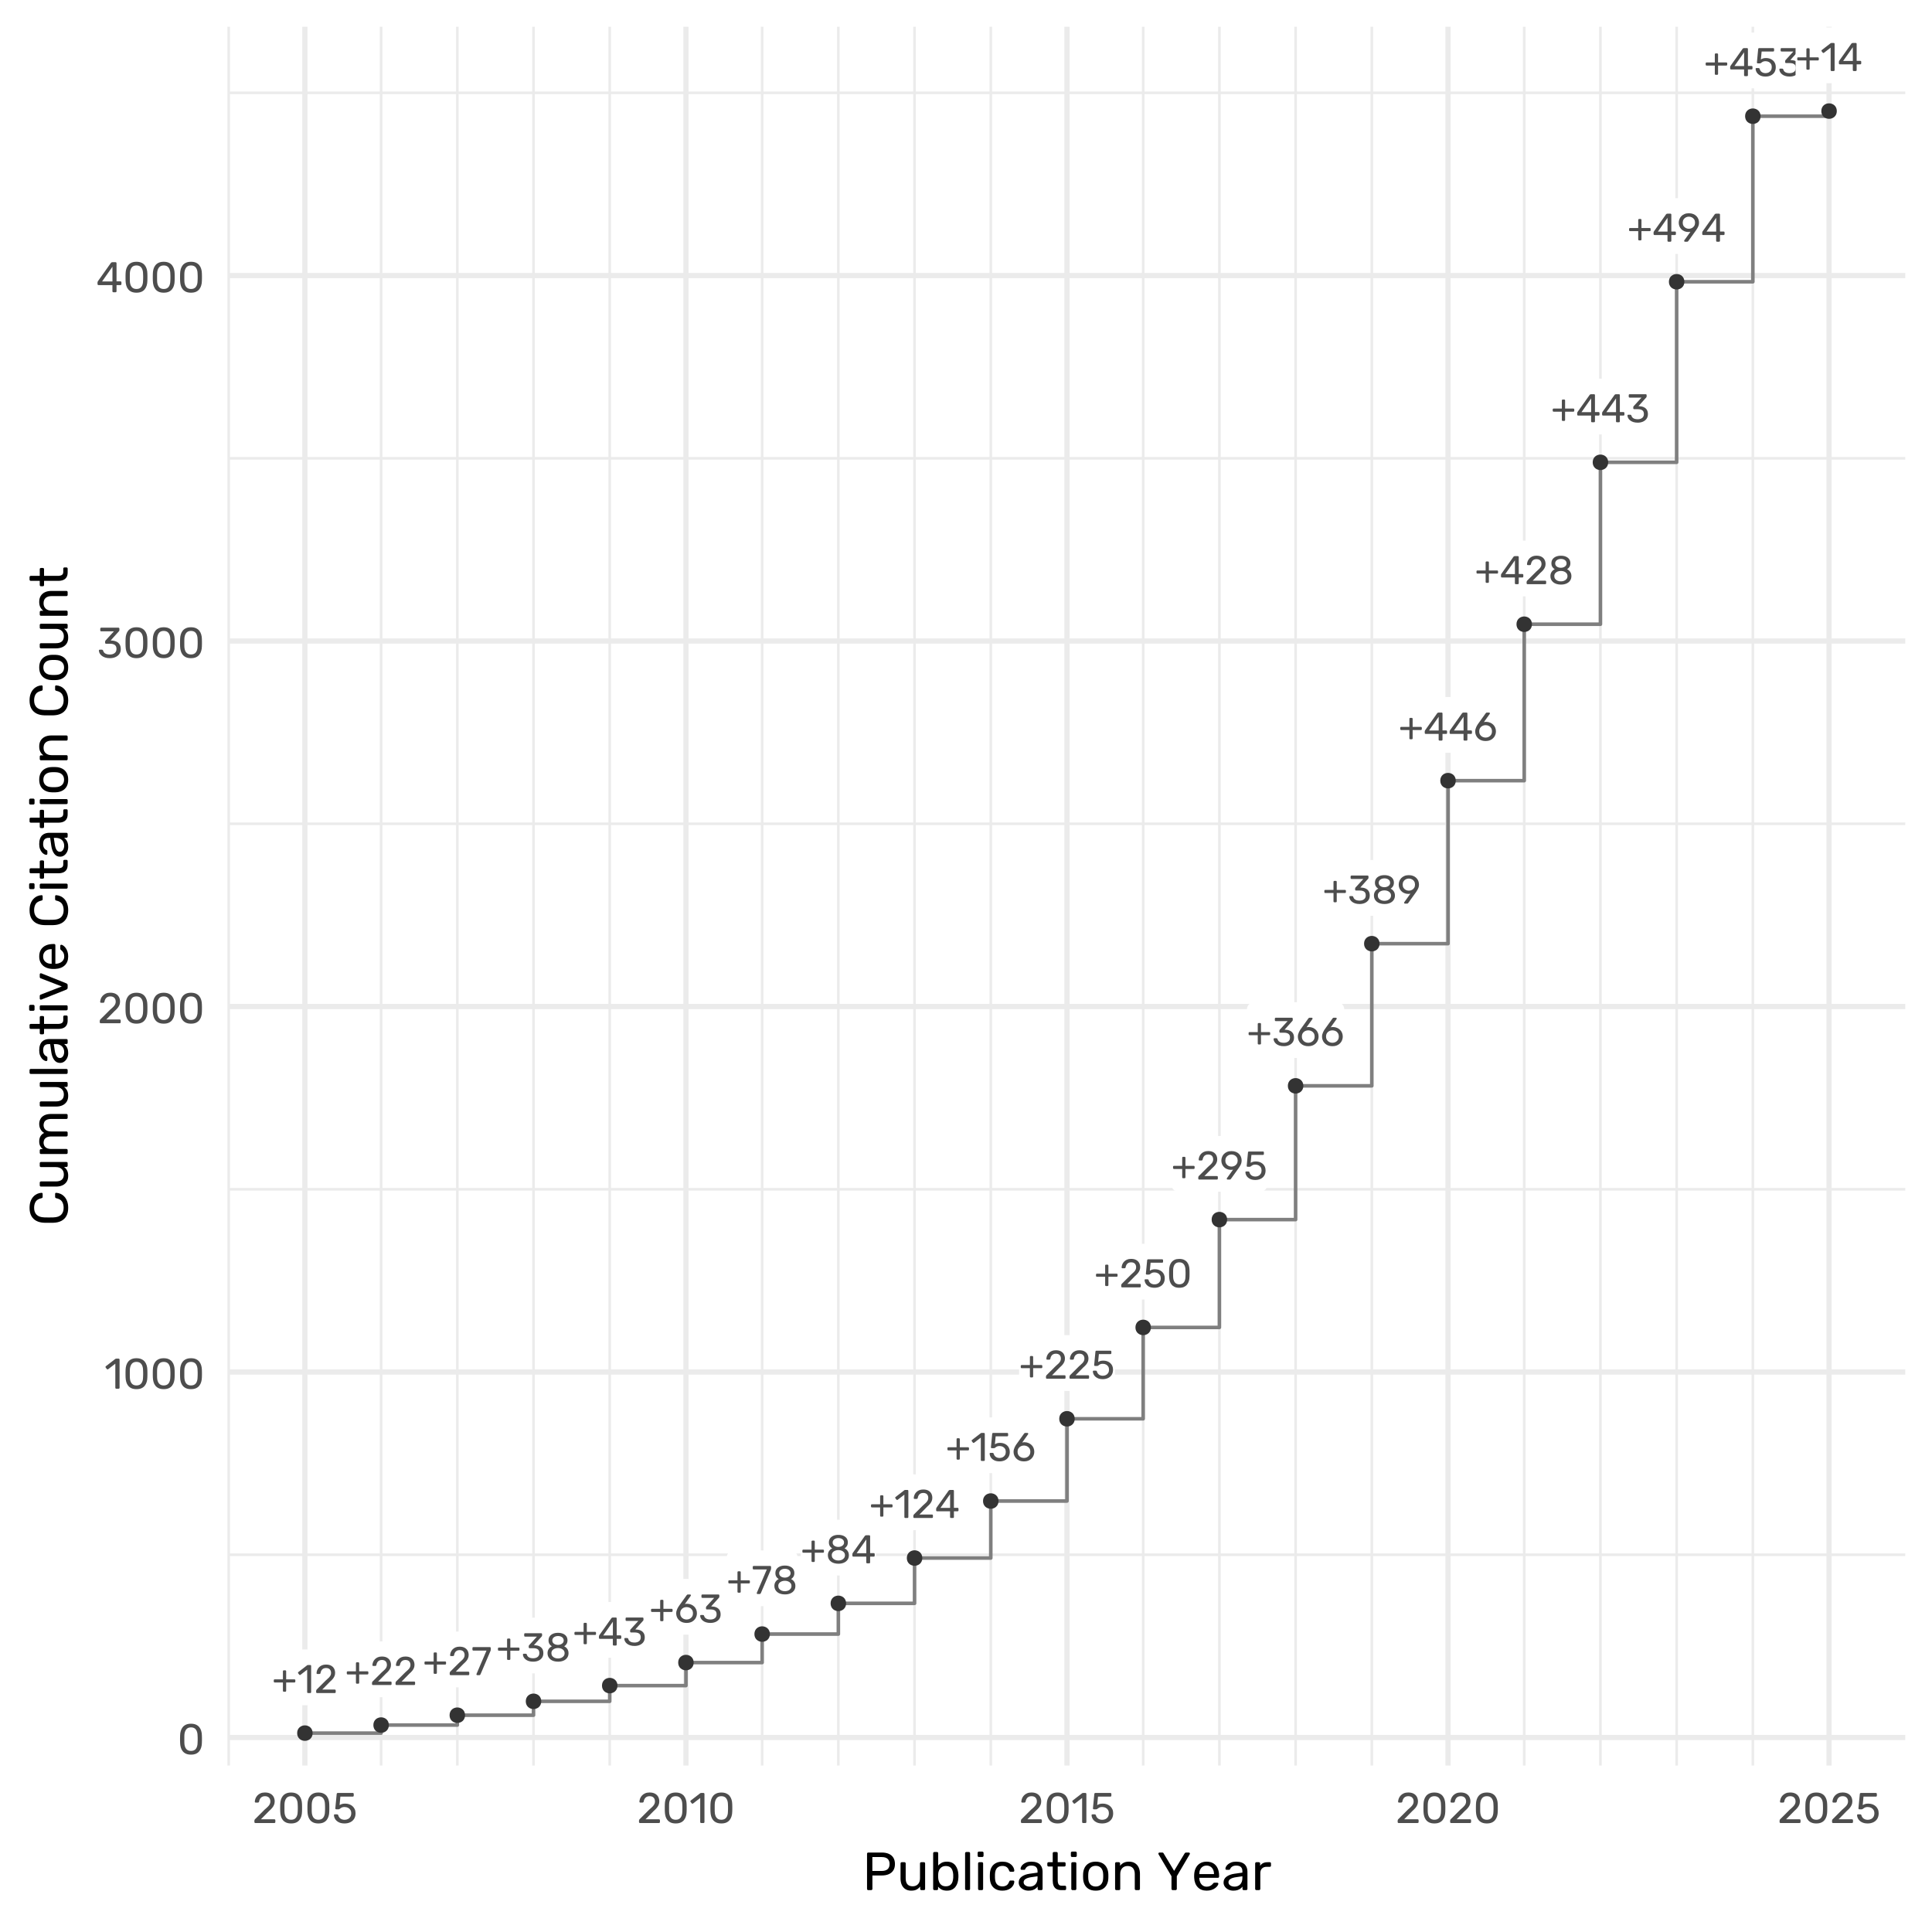 <?xml version="1.0" encoding="UTF-8"?>
<svg xmlns="http://www.w3.org/2000/svg" xmlns:xlink="http://www.w3.org/1999/xlink" width="576" height="576" viewBox="0 0 576 576">
<defs>
<g>
<g id="glyph-0-0">
<path d="M 3.5 -0.395 C 3.422 -0.395 3.355 -0.422 3.305 -0.473 C 3.254 -0.523 3.227 -0.59 3.227 -0.668 L 3.227 -3.156 L 0.777 -3.156 C 0.695 -3.156 0.633 -3.18 0.578 -3.234 C 0.527 -3.285 0.5 -3.352 0.5 -3.43 L 0.5 -3.812 C 0.5 -3.891 0.527 -3.957 0.578 -4.008 C 0.633 -4.062 0.695 -4.086 0.777 -4.086 L 3.227 -4.086 L 3.227 -6.5 C 3.227 -6.582 3.254 -6.645 3.305 -6.699 C 3.355 -6.75 3.422 -6.777 3.5 -6.777 L 3.918 -6.777 C 4 -6.777 4.066 -6.75 4.117 -6.699 C 4.168 -6.645 4.195 -6.582 4.195 -6.5 L 4.195 -4.086 L 6.656 -4.086 C 6.734 -4.086 6.801 -4.062 6.852 -4.008 C 6.906 -3.957 6.93 -3.891 6.93 -3.812 L 6.93 -3.43 C 6.93 -3.352 6.906 -3.285 6.852 -3.234 C 6.801 -3.18 6.734 -3.156 6.656 -3.156 L 4.195 -3.156 L 4.195 -0.668 C 4.195 -0.59 4.168 -0.523 4.117 -0.473 C 4.066 -0.422 4 -0.395 3.918 -0.395 Z M 3.5 -0.395 "/>
</g>
<g id="glyph-0-1">
<path d="M 3.297 0 C 3.219 0 3.152 -0.027 3.102 -0.078 C 3.051 -0.129 3.023 -0.195 3.023 -0.273 L 3.023 -6.969 L 1.039 -5.438 C 0.977 -5.391 0.91 -5.371 0.836 -5.379 C 0.766 -5.387 0.703 -5.422 0.656 -5.484 L 0.348 -5.879 C 0.297 -5.953 0.281 -6.023 0.293 -6.094 C 0.305 -6.168 0.344 -6.227 0.406 -6.273 L 3.012 -8.281 C 3.066 -8.32 3.117 -8.344 3.168 -8.352 C 3.215 -8.359 3.266 -8.363 3.32 -8.363 L 3.93 -8.363 C 4.012 -8.363 4.078 -8.34 4.129 -8.289 C 4.18 -8.234 4.207 -8.172 4.207 -8.09 L 4.207 -0.273 C 4.207 -0.195 4.18 -0.129 4.129 -0.078 C 4.078 -0.027 4.012 0 3.93 0 Z M 3.297 0 "/>
</g>
<g id="glyph-0-2">
<path d="M 0.859 0 C 0.781 0 0.715 -0.027 0.664 -0.078 C 0.613 -0.129 0.586 -0.195 0.586 -0.273 L 0.586 -0.656 C 0.586 -0.73 0.605 -0.809 0.645 -0.895 C 0.684 -0.984 0.766 -1.078 0.883 -1.184 L 3.418 -3.715 C 3.824 -4.059 4.145 -4.352 4.379 -4.594 C 4.613 -4.836 4.781 -5.07 4.883 -5.293 C 4.98 -5.516 5.031 -5.746 5.031 -5.988 C 5.031 -6.441 4.902 -6.801 4.648 -7.07 C 4.395 -7.336 4.016 -7.469 3.512 -7.469 C 3.195 -7.469 2.918 -7.402 2.688 -7.273 C 2.457 -7.141 2.277 -6.961 2.152 -6.734 C 2.023 -6.508 1.938 -6.25 1.887 -5.965 C 1.871 -5.859 1.832 -5.789 1.762 -5.746 C 1.695 -5.707 1.633 -5.688 1.578 -5.688 L 0.957 -5.688 C 0.883 -5.688 0.824 -5.711 0.777 -5.754 C 0.73 -5.797 0.703 -5.852 0.703 -5.914 C 0.715 -6.219 0.777 -6.523 0.895 -6.828 C 1.016 -7.137 1.191 -7.414 1.43 -7.668 C 1.664 -7.918 1.953 -8.117 2.301 -8.27 C 2.648 -8.422 3.051 -8.496 3.512 -8.496 C 4.145 -8.496 4.66 -8.383 5.062 -8.156 C 5.465 -7.93 5.762 -7.629 5.953 -7.254 C 6.141 -6.879 6.238 -6.469 6.238 -6.023 C 6.238 -5.672 6.18 -5.352 6.059 -5.062 C 5.938 -4.77 5.766 -4.488 5.539 -4.211 C 5.312 -3.938 5.031 -3.656 4.695 -3.371 L 2.402 -1.039 L 6.129 -1.039 C 6.219 -1.039 6.289 -1.016 6.34 -0.969 C 6.391 -0.922 6.418 -0.852 6.418 -0.766 L 6.418 -0.273 C 6.418 -0.195 6.391 -0.129 6.34 -0.078 C 6.289 -0.027 6.219 0 6.129 0 Z M 0.859 0 "/>
</g>
<g id="glyph-0-3">
<path d="M 1.781 0 C 1.707 0 1.652 -0.027 1.605 -0.078 C 1.562 -0.129 1.543 -0.191 1.543 -0.262 C 1.543 -0.285 1.551 -0.324 1.566 -0.371 L 4.543 -7.324 L 0.621 -7.324 C 0.543 -7.324 0.477 -7.352 0.426 -7.402 C 0.371 -7.453 0.348 -7.52 0.348 -7.602 L 0.348 -8.078 C 0.348 -8.164 0.371 -8.234 0.426 -8.289 C 0.477 -8.34 0.543 -8.363 0.621 -8.363 L 5.52 -8.363 C 5.617 -8.363 5.688 -8.34 5.734 -8.289 C 5.785 -8.234 5.809 -8.164 5.809 -8.078 L 5.809 -7.637 C 5.809 -7.531 5.801 -7.449 5.785 -7.387 C 5.77 -7.32 5.742 -7.25 5.711 -7.172 L 2.773 -0.297 C 2.742 -0.234 2.699 -0.168 2.648 -0.102 C 2.594 -0.035 2.52 0 2.426 0 Z M 1.781 0 "/>
</g>
<g id="glyph-0-4">
<path d="M 3.562 0.121 C 3.059 0.121 2.621 0.059 2.246 -0.066 C 1.871 -0.188 1.559 -0.355 1.301 -0.562 C 1.047 -0.77 0.855 -0.996 0.723 -1.25 C 0.59 -1.5 0.523 -1.754 0.516 -2.008 C 0.516 -2.078 0.539 -2.137 0.586 -2.18 C 0.633 -2.227 0.691 -2.246 0.766 -2.246 L 1.352 -2.246 C 1.422 -2.246 1.488 -2.23 1.547 -2.191 C 1.605 -2.156 1.652 -2.086 1.684 -1.984 C 1.766 -1.695 1.902 -1.473 2.098 -1.316 C 2.293 -1.156 2.52 -1.047 2.777 -0.984 C 3.039 -0.926 3.297 -0.895 3.562 -0.895 C 4.109 -0.895 4.559 -1.027 4.898 -1.289 C 5.242 -1.555 5.414 -1.941 5.414 -2.449 C 5.414 -2.969 5.258 -3.34 4.949 -3.562 C 4.637 -3.785 4.207 -3.895 3.656 -3.895 L 2.52 -3.895 C 2.441 -3.895 2.375 -3.918 2.324 -3.969 C 2.273 -4.016 2.246 -4.082 2.246 -4.172 L 2.246 -4.492 C 2.246 -4.566 2.262 -4.625 2.289 -4.68 C 2.316 -4.73 2.348 -4.777 2.379 -4.816 L 4.695 -7.348 L 1.172 -7.348 C 1.09 -7.348 1.027 -7.375 0.973 -7.422 C 0.922 -7.469 0.895 -7.535 0.895 -7.625 L 0.895 -8.078 C 0.895 -8.164 0.922 -8.234 0.973 -8.289 C 1.027 -8.34 1.09 -8.363 1.172 -8.363 L 5.938 -8.363 C 6.027 -8.363 6.098 -8.34 6.148 -8.289 C 6.199 -8.234 6.227 -8.164 6.227 -8.078 L 6.227 -7.648 C 6.227 -7.594 6.211 -7.543 6.184 -7.5 C 6.156 -7.453 6.125 -7.414 6.094 -7.375 L 3.789 -4.805 L 3.98 -4.793 C 4.504 -4.777 4.965 -4.68 5.359 -4.504 C 5.754 -4.328 6.062 -4.07 6.281 -3.723 C 6.5 -3.375 6.609 -2.941 6.609 -2.414 C 6.609 -1.879 6.477 -1.426 6.215 -1.051 C 5.953 -0.676 5.59 -0.387 5.133 -0.184 C 4.676 0.02 4.152 0.121 3.562 0.121 Z M 3.562 0.121 "/>
</g>
<g id="glyph-0-5">
<path d="M 3.801 0.121 C 3.34 0.121 2.914 0.062 2.527 -0.055 C 2.141 -0.168 1.809 -0.34 1.535 -0.562 C 1.262 -0.785 1.047 -1.051 0.895 -1.355 C 0.746 -1.664 0.668 -2.012 0.668 -2.402 C 0.668 -2.887 0.785 -3.305 1.023 -3.656 C 1.258 -4.008 1.57 -4.273 1.961 -4.457 C 1.648 -4.641 1.406 -4.879 1.23 -5.176 C 1.055 -5.469 0.969 -5.82 0.969 -6.227 C 0.969 -6.703 1.086 -7.109 1.32 -7.438 C 1.555 -7.77 1.887 -8.027 2.312 -8.211 C 2.738 -8.395 3.234 -8.484 3.801 -8.484 C 4.359 -8.484 4.852 -8.395 5.277 -8.215 C 5.703 -8.035 6.031 -7.781 6.27 -7.445 C 6.504 -7.109 6.621 -6.707 6.621 -6.238 C 6.621 -5.832 6.531 -5.48 6.359 -5.18 C 6.184 -4.883 5.941 -4.641 5.641 -4.457 C 6.031 -4.273 6.344 -4.008 6.578 -3.656 C 6.812 -3.305 6.93 -2.887 6.93 -2.402 C 6.93 -1.883 6.801 -1.438 6.535 -1.059 C 6.273 -0.68 5.906 -0.387 5.438 -0.184 C 4.969 0.02 4.422 0.121 3.801 0.121 M 3.801 -0.836 C 4.168 -0.836 4.496 -0.898 4.793 -1.027 C 5.086 -1.156 5.32 -1.336 5.496 -1.57 C 5.672 -1.805 5.762 -2.082 5.762 -2.402 C 5.762 -2.73 5.672 -3.004 5.496 -3.234 C 5.32 -3.461 5.086 -3.637 4.793 -3.758 C 4.496 -3.883 4.168 -3.945 3.801 -3.945 C 3.434 -3.945 3.102 -3.883 2.801 -3.758 C 2.504 -3.637 2.266 -3.461 2.09 -3.234 C 1.914 -3.004 1.828 -2.73 1.828 -2.402 C 1.828 -2.082 1.914 -1.805 2.09 -1.57 C 2.266 -1.336 2.504 -1.156 2.801 -1.027 C 3.102 -0.898 3.434 -0.836 3.801 -0.836 M 3.801 -4.887 C 4.102 -4.887 4.383 -4.945 4.645 -5.055 C 4.902 -5.168 5.109 -5.316 5.266 -5.508 C 5.418 -5.699 5.496 -5.93 5.496 -6.203 C 5.496 -6.473 5.422 -6.707 5.277 -6.906 C 5.129 -7.105 4.926 -7.258 4.668 -7.367 C 4.406 -7.477 4.117 -7.527 3.801 -7.527 C 3.48 -7.527 3.191 -7.477 2.934 -7.367 C 2.676 -7.258 2.469 -7.105 2.316 -6.906 C 2.168 -6.707 2.09 -6.473 2.09 -6.203 C 2.09 -5.922 2.168 -5.688 2.316 -5.492 C 2.469 -5.297 2.676 -5.148 2.934 -5.043 C 3.191 -4.938 3.48 -4.887 3.801 -4.887 Z M 3.801 -4.887 "/>
</g>
<g id="glyph-0-6">
<path d="M 4.793 0 C 4.711 0 4.648 -0.027 4.594 -0.078 C 4.543 -0.129 4.516 -0.195 4.516 -0.273 L 4.516 -1.996 L 0.645 -1.996 C 0.566 -1.996 0.5 -2.023 0.449 -2.074 C 0.395 -2.125 0.371 -2.191 0.371 -2.27 L 0.371 -2.75 C 0.371 -2.781 0.379 -2.832 0.398 -2.898 C 0.422 -2.965 0.453 -3.035 0.5 -3.105 L 4.086 -8.16 C 4.184 -8.297 4.328 -8.363 4.527 -8.363 L 5.391 -8.363 C 5.469 -8.363 5.535 -8.34 5.586 -8.289 C 5.637 -8.234 5.664 -8.172 5.664 -8.09 L 5.664 -3.035 L 6.738 -3.035 C 6.828 -3.035 6.898 -3.008 6.949 -2.957 C 7 -2.906 7.027 -2.84 7.027 -2.762 L 7.027 -2.27 C 7.027 -2.191 7 -2.125 6.949 -2.074 C 6.898 -2.023 6.832 -1.996 6.75 -1.996 L 5.664 -1.996 L 5.664 -0.273 C 5.664 -0.195 5.637 -0.129 5.586 -0.078 C 5.535 -0.027 5.469 0 5.391 0 L 4.793 0 M 1.648 -3.012 L 4.527 -3.012 L 4.527 -7.109 Z M 1.648 -3.012 "/>
</g>
<g id="glyph-0-7">
<path d="M 3.68 0.121 C 3.02 0.121 2.457 -0.016 1.996 -0.281 C 1.535 -0.547 1.18 -0.898 0.938 -1.332 C 0.695 -1.766 0.574 -2.238 0.574 -2.75 C 0.574 -2.988 0.602 -3.215 0.664 -3.438 C 0.723 -3.656 0.797 -3.863 0.891 -4.059 C 0.98 -4.254 1.074 -4.426 1.164 -4.582 C 1.258 -4.738 1.34 -4.863 1.41 -4.961 L 3.68 -8.125 C 3.719 -8.164 3.77 -8.215 3.824 -8.277 C 3.879 -8.336 3.965 -8.363 4.074 -8.363 L 4.707 -8.363 C 4.781 -8.363 4.836 -8.34 4.883 -8.289 C 4.926 -8.234 4.949 -8.176 4.949 -8.102 C 4.949 -8.07 4.945 -8.039 4.934 -8.012 C 4.926 -7.984 4.914 -7.961 4.898 -7.945 L 3.156 -5.508 C 3.25 -5.539 3.363 -5.562 3.488 -5.574 C 3.617 -5.586 3.734 -5.594 3.836 -5.594 C 4.273 -5.586 4.672 -5.504 5.031 -5.355 C 5.391 -5.203 5.699 -4.996 5.957 -4.738 C 6.215 -4.48 6.414 -4.18 6.547 -3.844 C 6.684 -3.504 6.75 -3.145 6.75 -2.762 C 6.75 -2.258 6.633 -1.789 6.395 -1.352 C 6.156 -0.914 5.805 -0.559 5.348 -0.285 C 4.891 -0.016 4.332 0.121 3.68 0.121 M 3.668 -0.895 C 4.004 -0.895 4.312 -0.969 4.602 -1.113 C 4.887 -1.254 5.121 -1.465 5.301 -1.738 C 5.48 -2.012 5.57 -2.355 5.57 -2.762 C 5.57 -3.16 5.48 -3.496 5.305 -3.77 C 5.129 -4.047 4.898 -4.254 4.605 -4.391 C 4.316 -4.531 4.004 -4.602 3.668 -4.602 C 3.336 -4.602 3.023 -4.531 2.738 -4.391 C 2.449 -4.254 2.215 -4.047 2.039 -3.77 C 1.859 -3.496 1.77 -3.16 1.77 -2.762 C 1.77 -2.355 1.859 -2.012 2.039 -1.738 C 2.215 -1.465 2.449 -1.254 2.738 -1.113 C 3.023 -0.969 3.336 -0.895 3.668 -0.895 Z M 3.668 -0.895 "/>
</g>
<g id="glyph-0-8">
<path d="M 3.488 0.121 C 2.859 0.121 2.328 0.012 1.895 -0.211 C 1.461 -0.43 1.129 -0.715 0.902 -1.062 C 0.676 -1.414 0.555 -1.785 0.539 -2.176 C 0.531 -2.246 0.551 -2.305 0.598 -2.348 C 0.645 -2.391 0.703 -2.414 0.777 -2.414 L 1.422 -2.414 C 1.492 -2.414 1.559 -2.395 1.613 -2.359 C 1.668 -2.324 1.711 -2.254 1.746 -2.152 C 1.824 -1.855 1.953 -1.617 2.133 -1.43 C 2.312 -1.242 2.52 -1.105 2.754 -1.023 C 2.988 -0.938 3.234 -0.895 3.488 -0.895 C 3.832 -0.895 4.145 -0.965 4.426 -1.105 C 4.711 -1.246 4.934 -1.453 5.102 -1.727 C 5.27 -2 5.355 -2.336 5.355 -2.727 C 5.355 -3.082 5.273 -3.391 5.109 -3.652 C 4.945 -3.91 4.723 -4.109 4.441 -4.25 C 4.156 -4.387 3.84 -4.457 3.488 -4.457 C 3.227 -4.457 3.012 -4.426 2.844 -4.363 C 2.676 -4.297 2.535 -4.223 2.418 -4.133 C 2.305 -4.047 2.199 -3.973 2.109 -3.906 C 2.02 -3.844 1.914 -3.812 1.805 -3.812 L 1.184 -3.812 C 1.113 -3.812 1.047 -3.84 0.992 -3.891 C 0.938 -3.941 0.914 -4.004 0.922 -4.074 L 1.301 -8.066 C 1.309 -8.16 1.34 -8.234 1.391 -8.289 C 1.445 -8.34 1.516 -8.363 1.602 -8.363 L 5.773 -8.363 C 5.852 -8.363 5.918 -8.34 5.969 -8.289 C 6.02 -8.234 6.047 -8.172 6.047 -8.09 L 6.047 -7.625 C 6.047 -7.535 6.02 -7.469 5.969 -7.422 C 5.918 -7.375 5.852 -7.348 5.773 -7.348 L 2.332 -7.348 L 2.102 -4.996 C 2.223 -5.066 2.402 -5.152 2.648 -5.254 C 2.891 -5.352 3.227 -5.402 3.656 -5.402 C 4.055 -5.402 4.426 -5.34 4.773 -5.223 C 5.121 -5.102 5.426 -4.926 5.695 -4.695 C 5.961 -4.465 6.172 -4.184 6.32 -3.855 C 6.473 -3.523 6.547 -3.145 6.547 -2.711 C 6.547 -2.105 6.418 -1.594 6.156 -1.172 C 5.891 -0.75 5.527 -0.43 5.066 -0.211 C 4.605 0.012 4.078 0.121 3.488 0.121 Z M 3.488 0.121 "/>
</g>
<g id="glyph-0-9">
<path d="M 3.789 0.121 C 3.238 0.121 2.773 0.035 2.395 -0.137 C 2.02 -0.309 1.707 -0.547 1.469 -0.848 C 1.23 -1.152 1.059 -1.496 0.949 -1.887 C 0.844 -2.277 0.781 -2.691 0.766 -3.133 C 0.758 -3.348 0.75 -3.574 0.746 -3.812 C 0.742 -4.051 0.742 -4.293 0.746 -4.543 C 0.75 -4.789 0.758 -5.023 0.766 -5.246 C 0.773 -5.684 0.836 -6.098 0.949 -6.488 C 1.066 -6.879 1.242 -7.223 1.48 -7.523 C 1.723 -7.82 2.031 -8.055 2.406 -8.227 C 2.785 -8.398 3.246 -8.484 3.789 -8.484 C 4.34 -8.484 4.801 -8.398 5.18 -8.227 C 5.559 -8.055 5.867 -7.82 6.105 -7.523 C 6.344 -7.223 6.523 -6.879 6.637 -6.488 C 6.754 -6.098 6.816 -5.684 6.824 -5.246 C 6.832 -5.023 6.836 -4.789 6.84 -4.543 C 6.844 -4.293 6.844 -4.051 6.84 -3.812 C 6.836 -3.574 6.832 -3.348 6.824 -3.133 C 6.816 -2.691 6.754 -2.277 6.637 -1.887 C 6.523 -1.496 6.348 -1.152 6.113 -0.848 C 5.879 -0.547 5.57 -0.309 5.191 -0.137 C 4.812 0.035 4.348 0.121 3.789 0.121 M 3.789 -0.91 C 4.41 -0.91 4.871 -1.113 5.168 -1.52 C 5.469 -1.926 5.621 -2.48 5.629 -3.191 C 5.645 -3.422 5.652 -3.648 5.652 -3.867 C 5.652 -4.086 5.652 -4.305 5.652 -4.523 C 5.652 -4.742 5.645 -4.961 5.629 -5.176 C 5.621 -5.867 5.469 -6.422 5.168 -6.84 C 4.871 -7.258 4.41 -7.469 3.789 -7.469 C 3.176 -7.469 2.719 -7.258 2.418 -6.84 C 2.121 -6.422 1.965 -5.867 1.949 -5.176 C 1.949 -4.961 1.945 -4.742 1.941 -4.523 C 1.938 -4.305 1.938 -4.086 1.941 -3.867 C 1.945 -3.648 1.949 -3.422 1.949 -3.191 C 1.965 -2.48 2.125 -1.926 2.426 -1.52 C 2.73 -1.113 3.184 -0.91 3.789 -0.91 Z M 3.789 -0.91 "/>
</g>
<g id="glyph-0-10">
<path d="M 2.305 0 C 2.234 0 2.176 -0.027 2.133 -0.078 C 2.09 -0.129 2.066 -0.191 2.066 -0.262 C 2.066 -0.305 2.074 -0.336 2.086 -0.359 C 2.098 -0.383 2.105 -0.402 2.113 -0.418 L 3.945 -2.965 C 3.746 -2.914 3.527 -2.891 3.297 -2.891 C 2.859 -2.898 2.465 -2.98 2.109 -3.133 C 1.754 -3.281 1.453 -3.488 1.207 -3.746 C 0.961 -4.004 0.773 -4.297 0.645 -4.625 C 0.52 -4.953 0.453 -5.293 0.453 -5.652 C 0.453 -6.004 0.516 -6.344 0.641 -6.68 C 0.762 -7.016 0.949 -7.316 1.199 -7.59 C 1.453 -7.859 1.766 -8.078 2.145 -8.238 C 2.523 -8.402 2.965 -8.484 3.465 -8.484 C 3.969 -8.484 4.406 -8.406 4.785 -8.25 C 5.164 -8.098 5.484 -7.887 5.742 -7.617 C 6 -7.352 6.191 -7.051 6.316 -6.715 C 6.438 -6.383 6.5 -6.035 6.5 -5.676 C 6.5 -5.352 6.453 -5.051 6.359 -4.781 C 6.262 -4.508 6.148 -4.266 6.016 -4.051 C 5.887 -3.836 5.762 -3.637 5.641 -3.453 L 3.336 -0.238 C 3.301 -0.199 3.258 -0.148 3.203 -0.09 C 3.148 -0.031 3.062 0 2.953 0 L 2.305 0 M 3.465 -3.859 C 3.801 -3.859 4.109 -3.934 4.391 -4.082 C 4.676 -4.227 4.898 -4.434 5.066 -4.703 C 5.234 -4.969 5.316 -5.289 5.316 -5.664 C 5.316 -6.039 5.234 -6.359 5.066 -6.625 C 4.898 -6.895 4.676 -7.102 4.391 -7.246 C 4.109 -7.395 3.801 -7.469 3.465 -7.469 C 3.141 -7.469 2.836 -7.395 2.559 -7.246 C 2.277 -7.102 2.055 -6.895 1.887 -6.625 C 1.723 -6.359 1.637 -6.039 1.637 -5.664 C 1.637 -5.289 1.723 -4.969 1.887 -4.703 C 2.055 -4.434 2.277 -4.227 2.559 -4.082 C 2.836 -3.934 3.141 -3.859 3.465 -3.859 Z M 3.465 -3.859 "/>
</g>
<g id="glyph-1-0">
<path d="M 4.059 0.129 C 3.469 0.129 2.973 0.035 2.566 -0.148 C 2.16 -0.332 1.832 -0.586 1.574 -0.91 C 1.32 -1.234 1.133 -1.605 1.02 -2.023 C 0.902 -2.441 0.836 -2.883 0.82 -3.355 C 0.812 -3.586 0.805 -3.828 0.801 -4.082 C 0.797 -4.34 0.797 -4.598 0.801 -4.863 C 0.805 -5.129 0.812 -5.379 0.82 -5.621 C 0.828 -6.09 0.895 -6.531 1.02 -6.949 C 1.141 -7.367 1.332 -7.738 1.586 -8.059 C 1.844 -8.379 2.176 -8.629 2.578 -8.812 C 2.984 -8.996 3.477 -9.09 4.059 -9.09 C 4.645 -9.09 5.145 -8.996 5.547 -8.812 C 5.953 -8.629 6.285 -8.379 6.539 -8.059 C 6.797 -7.738 6.988 -7.367 7.109 -6.949 C 7.234 -6.531 7.301 -6.09 7.309 -5.621 C 7.316 -5.379 7.324 -5.129 7.328 -4.863 C 7.332 -4.598 7.332 -4.34 7.328 -4.082 C 7.324 -3.828 7.316 -3.586 7.309 -3.355 C 7.301 -2.883 7.234 -2.441 7.109 -2.023 C 6.988 -1.605 6.801 -1.234 6.547 -0.91 C 6.297 -0.586 5.969 -0.332 5.562 -0.148 C 5.156 0.035 4.656 0.129 4.059 0.129 M 4.059 -0.973 C 4.723 -0.973 5.215 -1.191 5.535 -1.625 C 5.855 -2.062 6.02 -2.656 6.027 -3.418 C 6.047 -3.664 6.055 -3.906 6.055 -4.141 C 6.055 -4.375 6.055 -4.609 6.055 -4.844 C 6.055 -5.078 6.047 -5.312 6.027 -5.543 C 6.02 -6.285 5.855 -6.879 5.535 -7.328 C 5.215 -7.777 4.723 -8 4.059 -8 C 3.402 -8 2.91 -7.777 2.594 -7.328 C 2.273 -6.879 2.102 -6.285 2.086 -5.543 C 2.086 -5.312 2.086 -5.078 2.078 -4.844 C 2.074 -4.609 2.074 -4.375 2.078 -4.141 C 2.086 -3.906 2.086 -3.664 2.086 -3.418 C 2.102 -2.656 2.273 -2.062 2.598 -1.625 C 2.922 -1.191 3.41 -0.973 4.059 -0.973 Z M 4.059 -0.973 "/>
</g>
<g id="glyph-1-1">
<path d="M 3.531 0 C 3.449 0 3.379 -0.027 3.32 -0.082 C 3.266 -0.137 3.238 -0.211 3.238 -0.293 L 3.238 -7.461 L 1.113 -5.824 C 1.047 -5.773 0.973 -5.75 0.895 -5.762 C 0.82 -5.77 0.754 -5.809 0.703 -5.875 L 0.371 -6.297 C 0.32 -6.375 0.301 -6.453 0.312 -6.527 C 0.328 -6.605 0.367 -6.668 0.434 -6.719 L 3.227 -8.871 C 3.285 -8.914 3.34 -8.938 3.391 -8.945 C 3.441 -8.957 3.5 -8.961 3.559 -8.961 L 4.211 -8.961 C 4.297 -8.961 4.367 -8.934 4.422 -8.875 C 4.477 -8.82 4.504 -8.75 4.504 -8.664 L 4.504 -0.293 C 4.504 -0.211 4.477 -0.137 4.422 -0.082 C 4.367 -0.027 4.297 0 4.211 0 Z M 3.531 0 "/>
</g>
<g id="glyph-1-2">
<path d="M 0.922 0 C 0.836 0 0.766 -0.027 0.711 -0.082 C 0.656 -0.137 0.629 -0.211 0.629 -0.293 L 0.629 -0.703 C 0.629 -0.781 0.648 -0.867 0.691 -0.961 C 0.734 -1.055 0.82 -1.156 0.945 -1.266 L 3.66 -3.98 C 4.098 -4.348 4.441 -4.66 4.691 -4.922 C 4.941 -5.184 5.121 -5.43 5.23 -5.672 C 5.336 -5.91 5.391 -6.156 5.391 -6.414 C 5.391 -6.898 5.254 -7.285 4.98 -7.57 C 4.707 -7.855 4.301 -8 3.762 -8 C 3.422 -8 3.129 -7.93 2.879 -7.789 C 2.633 -7.648 2.441 -7.457 2.305 -7.211 C 2.168 -6.969 2.074 -6.695 2.023 -6.387 C 2.004 -6.277 1.961 -6.199 1.887 -6.156 C 1.816 -6.113 1.75 -6.094 1.691 -6.094 L 1.023 -6.094 C 0.945 -6.094 0.883 -6.117 0.832 -6.164 C 0.781 -6.211 0.754 -6.27 0.754 -6.336 C 0.766 -6.66 0.832 -6.988 0.961 -7.316 C 1.09 -7.645 1.277 -7.941 1.531 -8.211 C 1.781 -8.48 2.094 -8.695 2.465 -8.859 C 2.836 -9.02 3.27 -9.102 3.762 -9.102 C 4.438 -9.102 4.988 -8.98 5.422 -8.734 C 5.852 -8.492 6.168 -8.172 6.375 -7.77 C 6.578 -7.367 6.68 -6.93 6.68 -6.453 C 6.68 -6.074 6.617 -5.73 6.488 -5.422 C 6.363 -5.109 6.176 -4.805 5.934 -4.512 C 5.691 -4.219 5.391 -3.918 5.031 -3.609 L 2.574 -1.113 L 6.566 -1.113 C 6.66 -1.113 6.734 -1.09 6.789 -1.035 C 6.848 -0.984 6.875 -0.914 6.875 -0.82 L 6.875 -0.293 C 6.875 -0.211 6.848 -0.137 6.789 -0.082 C 6.734 -0.027 6.66 0 6.566 0 Z M 0.922 0 "/>
</g>
<g id="glyph-1-3">
<path d="M 3.812 0.129 C 3.277 0.129 2.809 0.062 2.406 -0.07 C 2.004 -0.203 1.668 -0.379 1.395 -0.602 C 1.121 -0.824 0.914 -1.07 0.773 -1.336 C 0.633 -1.605 0.559 -1.879 0.551 -2.152 C 0.551 -2.227 0.574 -2.289 0.629 -2.336 C 0.68 -2.383 0.742 -2.406 0.82 -2.406 L 1.445 -2.406 C 1.523 -2.406 1.594 -2.387 1.656 -2.348 C 1.723 -2.309 1.77 -2.234 1.805 -2.125 C 1.891 -1.816 2.039 -1.578 2.246 -1.406 C 2.457 -1.238 2.699 -1.121 2.977 -1.055 C 3.254 -0.992 3.531 -0.961 3.812 -0.961 C 4.402 -0.961 4.883 -1.102 5.246 -1.383 C 5.613 -1.664 5.797 -2.078 5.797 -2.625 C 5.797 -3.18 5.633 -3.574 5.301 -3.812 C 4.965 -4.055 4.504 -4.172 3.918 -4.172 L 2.699 -4.172 C 2.617 -4.172 2.547 -4.199 2.488 -4.25 C 2.434 -4.301 2.406 -4.375 2.406 -4.469 L 2.406 -4.812 C 2.406 -4.891 2.422 -4.957 2.453 -5.012 C 2.48 -5.066 2.512 -5.117 2.547 -5.16 L 5.031 -7.871 L 1.254 -7.871 C 1.168 -7.871 1.098 -7.898 1.043 -7.949 C 0.988 -8 0.961 -8.074 0.961 -8.168 L 0.961 -8.652 C 0.961 -8.746 0.988 -8.82 1.043 -8.875 C 1.098 -8.934 1.168 -8.961 1.254 -8.961 L 6.363 -8.961 C 6.457 -8.961 6.531 -8.934 6.586 -8.875 C 6.641 -8.82 6.668 -8.746 6.668 -8.652 L 6.668 -8.191 C 6.668 -8.133 6.652 -8.078 6.625 -8.031 C 6.594 -7.984 6.562 -7.941 6.527 -7.898 L 4.059 -5.145 L 4.262 -5.133 C 4.824 -5.117 5.32 -5.012 5.742 -4.824 C 6.164 -4.637 6.492 -4.359 6.727 -3.988 C 6.961 -3.617 7.078 -3.148 7.078 -2.586 C 7.078 -2.016 6.938 -1.527 6.656 -1.125 C 6.375 -0.727 5.988 -0.414 5.496 -0.199 C 5.008 0.02 4.445 0.129 3.812 0.129 Z M 3.812 0.129 "/>
</g>
<g id="glyph-1-4">
<path d="M 5.133 0 C 5.047 0 4.977 -0.027 4.922 -0.082 C 4.867 -0.137 4.84 -0.211 4.84 -0.293 L 4.84 -2.137 L 0.691 -2.137 C 0.605 -2.137 0.535 -2.164 0.48 -2.223 C 0.426 -2.277 0.398 -2.348 0.398 -2.434 L 0.398 -2.945 C 0.398 -2.977 0.406 -3.031 0.43 -3.105 C 0.449 -3.176 0.488 -3.25 0.539 -3.328 L 4.379 -8.742 C 4.48 -8.887 4.637 -8.961 4.852 -8.961 L 5.773 -8.961 C 5.859 -8.961 5.93 -8.934 5.984 -8.875 C 6.039 -8.82 6.066 -8.75 6.066 -8.664 L 6.066 -3.25 L 7.219 -3.25 C 7.312 -3.25 7.387 -3.223 7.441 -3.168 C 7.5 -3.113 7.527 -3.043 7.527 -2.957 L 7.527 -2.434 C 7.527 -2.348 7.5 -2.277 7.441 -2.223 C 7.387 -2.164 7.316 -2.137 7.23 -2.137 L 6.066 -2.137 L 6.066 -0.293 C 6.066 -0.211 6.039 -0.137 5.984 -0.082 C 5.93 -0.027 5.859 0 5.773 0 L 5.133 0 M 1.766 -3.227 L 4.852 -3.227 L 4.852 -7.617 Z M 1.766 -3.227 "/>
</g>
<g id="glyph-1-5">
<path d="M 3.738 0.129 C 3.062 0.129 2.492 0.012 2.027 -0.223 C 1.562 -0.457 1.211 -0.766 0.965 -1.141 C 0.723 -1.516 0.594 -1.91 0.574 -2.328 C 0.566 -2.406 0.59 -2.469 0.641 -2.516 C 0.691 -2.562 0.754 -2.586 0.832 -2.586 L 1.523 -2.586 C 1.602 -2.586 1.668 -2.566 1.727 -2.527 C 1.789 -2.488 1.836 -2.414 1.867 -2.305 C 1.953 -1.988 2.094 -1.73 2.285 -1.531 C 2.477 -1.328 2.699 -1.184 2.949 -1.094 C 3.203 -1.004 3.465 -0.961 3.738 -0.961 C 4.105 -0.961 4.441 -1.035 4.742 -1.184 C 5.047 -1.332 5.285 -1.555 5.465 -1.848 C 5.645 -2.145 5.734 -2.5 5.734 -2.918 C 5.734 -3.301 5.648 -3.633 5.473 -3.91 C 5.297 -4.188 5.059 -4.402 4.754 -4.551 C 4.453 -4.699 4.113 -4.773 3.738 -4.773 C 3.457 -4.773 3.227 -4.742 3.047 -4.672 C 2.867 -4.605 2.715 -4.523 2.594 -4.43 C 2.469 -4.336 2.355 -4.254 2.258 -4.188 C 2.16 -4.117 2.051 -4.082 1.934 -4.082 L 1.266 -4.082 C 1.191 -4.082 1.121 -4.109 1.062 -4.168 C 1.004 -4.223 0.977 -4.289 0.984 -4.363 L 1.395 -8.641 C 1.402 -8.742 1.438 -8.82 1.492 -8.875 C 1.547 -8.934 1.621 -8.961 1.715 -8.961 L 6.184 -8.961 C 6.27 -8.961 6.34 -8.934 6.395 -8.875 C 6.449 -8.82 6.477 -8.75 6.477 -8.664 L 6.477 -8.168 C 6.477 -8.074 6.449 -8 6.395 -7.949 C 6.34 -7.898 6.27 -7.871 6.184 -7.871 L 2.496 -7.871 L 2.254 -5.352 C 2.379 -5.426 2.574 -5.52 2.836 -5.625 C 3.094 -5.73 3.457 -5.785 3.918 -5.785 C 4.344 -5.785 4.742 -5.723 5.113 -5.594 C 5.484 -5.465 5.812 -5.277 6.098 -5.031 C 6.387 -4.781 6.609 -4.48 6.77 -4.129 C 6.934 -3.773 7.016 -3.367 7.016 -2.906 C 7.016 -2.258 6.875 -1.707 6.594 -1.254 C 6.309 -0.801 5.922 -0.457 5.426 -0.223 C 4.934 0.012 4.367 0.129 3.738 0.129 Z M 3.738 0.129 "/>
</g>
<g id="glyph-2-0">
<path d="M 1.762 0 C 1.645 0 1.551 -0.035 1.488 -0.105 C 1.426 -0.172 1.391 -0.262 1.391 -0.367 L 1.391 -10.816 C 1.391 -10.934 1.426 -11.027 1.488 -11.098 C 1.551 -11.164 1.645 -11.199 1.762 -11.199 L 5.824 -11.199 C 6.613 -11.199 7.297 -11.07 7.879 -10.816 C 8.461 -10.559 8.91 -10.18 9.23 -9.672 C 9.551 -9.164 9.711 -8.535 9.711 -7.777 C 9.711 -7.02 9.551 -6.391 9.23 -5.887 C 8.91 -5.387 8.461 -5.008 7.879 -4.754 C 7.297 -4.496 6.613 -4.367 5.824 -4.367 L 2.992 -4.367 L 2.992 -0.367 C 2.992 -0.262 2.957 -0.172 2.887 -0.105 C 2.82 -0.035 2.727 0 2.609 0 L 1.762 0 M 2.977 -5.711 L 5.742 -5.711 C 6.535 -5.711 7.125 -5.887 7.52 -6.238 C 7.914 -6.594 8.113 -7.105 8.113 -7.777 C 8.113 -8.438 7.922 -8.949 7.535 -9.312 C 7.152 -9.676 6.555 -9.855 5.742 -9.855 L 2.977 -9.855 Z M 2.977 -5.711 "/>
</g>
<g id="glyph-2-1">
<path d="M 4.289 0.16 C 3.605 0.16 3.027 0.008 2.551 -0.297 C 2.078 -0.602 1.719 -1.023 1.473 -1.566 C 1.227 -2.113 1.105 -2.734 1.105 -3.441 L 1.105 -7.953 C 1.105 -8.059 1.137 -8.148 1.207 -8.215 C 1.277 -8.285 1.367 -8.32 1.473 -8.32 L 2.273 -8.32 C 2.379 -8.32 2.465 -8.285 2.535 -8.215 C 2.605 -8.148 2.641 -8.059 2.641 -7.953 L 2.641 -3.52 C 2.641 -1.93 3.332 -1.137 4.719 -1.137 C 5.383 -1.137 5.91 -1.348 6.312 -1.77 C 6.711 -2.188 6.91 -2.773 6.91 -3.52 L 6.91 -7.953 C 6.91 -8.059 6.945 -8.148 7.016 -8.215 C 7.086 -8.285 7.172 -8.32 7.281 -8.32 L 8.078 -8.32 C 8.188 -8.32 8.273 -8.285 8.336 -8.215 C 8.398 -8.148 8.434 -8.059 8.434 -7.953 L 8.434 -0.367 C 8.434 -0.262 8.398 -0.172 8.336 -0.105 C 8.273 -0.035 8.188 0 8.078 0 L 7.328 0 C 7.223 0 7.133 -0.035 7.062 -0.105 C 6.996 -0.172 6.961 -0.262 6.961 -0.367 L 6.961 -1.07 C 6.672 -0.699 6.324 -0.398 5.91 -0.176 C 5.5 0.047 4.961 0.16 4.289 0.16 Z M 4.289 0.16 "/>
</g>
<g id="glyph-2-2">
<path d="M 5.297 0.16 C 4.656 0.16 4.121 0.047 3.695 -0.184 C 3.27 -0.414 2.93 -0.699 2.672 -1.039 L 2.672 -0.367 C 2.672 -0.262 2.637 -0.172 2.566 -0.105 C 2.5 -0.035 2.41 0 2.305 0 L 1.566 0 C 1.461 0 1.375 -0.035 1.305 -0.105 C 1.234 -0.172 1.199 -0.262 1.199 -0.367 L 1.199 -10.992 C 1.199 -11.098 1.234 -11.188 1.305 -11.258 C 1.375 -11.324 1.461 -11.359 1.566 -11.359 L 2.352 -11.359 C 2.457 -11.359 2.543 -11.324 2.609 -11.258 C 2.672 -11.188 2.703 -11.098 2.703 -10.992 L 2.703 -7.312 C 2.969 -7.645 3.316 -7.922 3.734 -8.145 C 4.156 -8.367 4.676 -8.48 5.297 -8.48 C 5.895 -8.48 6.402 -8.375 6.824 -8.168 C 7.246 -7.961 7.594 -7.676 7.863 -7.312 C 8.137 -6.949 8.34 -6.539 8.48 -6.078 C 8.617 -5.621 8.699 -5.141 8.719 -4.641 C 8.73 -4.469 8.734 -4.309 8.734 -4.16 C 8.734 -4.012 8.73 -3.852 8.719 -3.68 C 8.699 -3.168 8.617 -2.684 8.48 -2.223 C 8.34 -1.766 8.137 -1.355 7.863 -1 C 7.594 -0.645 7.246 -0.359 6.824 -0.152 C 6.402 0.055 5.895 0.16 5.297 0.16 M 4.961 -1.137 C 5.516 -1.137 5.949 -1.258 6.266 -1.496 C 6.578 -1.734 6.805 -2.051 6.945 -2.441 C 7.082 -2.828 7.164 -3.246 7.184 -3.695 C 7.195 -4.004 7.195 -4.316 7.184 -4.625 C 7.164 -5.07 7.082 -5.492 6.945 -5.879 C 6.805 -6.27 6.578 -6.586 6.266 -6.824 C 5.949 -7.062 5.516 -7.184 4.961 -7.184 C 4.457 -7.184 4.043 -7.066 3.711 -6.832 C 3.383 -6.598 3.133 -6.297 2.969 -5.938 C 2.801 -5.574 2.715 -5.207 2.703 -4.832 C 2.691 -4.66 2.688 -4.457 2.688 -4.215 C 2.688 -3.977 2.691 -3.77 2.703 -3.602 C 2.727 -3.207 2.812 -2.82 2.969 -2.441 C 3.121 -2.062 3.363 -1.75 3.688 -1.504 C 4.012 -1.258 4.438 -1.137 4.961 -1.137 Z M 4.961 -1.137 "/>
</g>
<g id="glyph-2-3">
<path d="M 1.566 0 C 1.461 0 1.375 -0.035 1.305 -0.105 C 1.234 -0.172 1.199 -0.262 1.199 -0.367 L 1.199 -10.992 C 1.199 -11.098 1.234 -11.188 1.305 -11.258 C 1.375 -11.324 1.461 -11.359 1.566 -11.359 L 2.32 -11.359 C 2.438 -11.359 2.527 -11.324 2.594 -11.258 C 2.656 -11.188 2.688 -11.098 2.688 -10.992 L 2.688 -0.367 C 2.688 -0.262 2.656 -0.172 2.594 -0.105 C 2.527 -0.035 2.438 0 2.32 0 Z M 1.566 0 "/>
</g>
<g id="glyph-2-4">
<path d="M 1.551 0 C 1.445 0 1.355 -0.035 1.289 -0.105 C 1.219 -0.172 1.184 -0.262 1.184 -0.367 L 1.184 -7.953 C 1.184 -8.059 1.219 -8.148 1.289 -8.215 C 1.355 -8.285 1.445 -8.32 1.551 -8.32 L 2.32 -8.32 C 2.426 -8.32 2.516 -8.285 2.586 -8.215 C 2.652 -8.148 2.688 -8.059 2.688 -7.953 L 2.688 -0.367 C 2.688 -0.262 2.652 -0.172 2.586 -0.105 C 2.516 -0.035 2.426 0 2.32 0 L 1.551 0 M 1.426 -9.871 C 1.316 -9.871 1.23 -9.906 1.16 -9.977 C 1.09 -10.047 1.055 -10.133 1.055 -10.238 L 1.055 -11.105 C 1.055 -11.211 1.09 -11.301 1.16 -11.375 C 1.23 -11.449 1.316 -11.488 1.426 -11.488 L 2.434 -11.488 C 2.539 -11.488 2.629 -11.449 2.703 -11.375 C 2.777 -11.301 2.816 -11.211 2.816 -11.105 L 2.816 -10.238 C 2.816 -10.133 2.777 -10.047 2.703 -9.977 C 2.629 -9.906 2.539 -9.871 2.434 -9.871 Z M 1.426 -9.871 "/>
</g>
<g id="glyph-2-5">
<path d="M 4.543 0.16 C 3.785 0.16 3.133 0.012 2.586 -0.281 C 2.035 -0.574 1.609 -0.996 1.312 -1.543 C 1.012 -2.094 0.852 -2.754 0.832 -3.52 C 0.82 -3.68 0.816 -3.895 0.816 -4.16 C 0.816 -4.426 0.82 -4.641 0.832 -4.801 C 0.852 -5.566 1.012 -6.227 1.312 -6.777 C 1.609 -7.324 2.035 -7.746 2.586 -8.039 C 3.133 -8.332 3.785 -8.48 4.543 -8.48 C 5.164 -8.48 5.691 -8.395 6.137 -8.223 C 6.578 -8.055 6.945 -7.836 7.23 -7.566 C 7.52 -7.301 7.734 -7.012 7.879 -6.703 C 8.023 -6.395 8.102 -6.102 8.113 -5.824 C 8.121 -5.719 8.09 -5.633 8.016 -5.566 C 7.941 -5.504 7.852 -5.473 7.742 -5.473 L 6.977 -5.473 C 6.871 -5.473 6.789 -5.496 6.734 -5.543 C 6.684 -5.594 6.629 -5.676 6.574 -5.793 C 6.383 -6.316 6.121 -6.684 5.793 -6.895 C 5.461 -7.109 5.051 -7.215 4.559 -7.215 C 3.922 -7.215 3.398 -7.02 3 -6.625 C 2.602 -6.23 2.383 -5.594 2.352 -4.719 C 2.34 -4.336 2.34 -3.961 2.352 -3.602 C 2.383 -2.715 2.602 -2.078 3 -1.688 C 3.398 -1.297 3.922 -1.105 4.559 -1.105 C 5.051 -1.105 5.461 -1.211 5.793 -1.426 C 6.121 -1.637 6.383 -2.004 6.574 -2.527 C 6.629 -2.645 6.684 -2.73 6.734 -2.785 C 6.789 -2.836 6.871 -2.863 6.977 -2.863 L 7.742 -2.863 C 7.852 -2.863 7.941 -2.828 8.016 -2.762 C 8.09 -2.691 8.121 -2.602 8.113 -2.496 C 8.102 -2.273 8.055 -2.043 7.969 -1.809 C 7.883 -1.574 7.746 -1.336 7.559 -1.098 C 7.375 -0.855 7.141 -0.645 6.863 -0.457 C 6.586 -0.27 6.258 -0.121 5.871 -0.008 C 5.488 0.105 5.047 0.16 4.543 0.16 Z M 4.543 0.16 "/>
</g>
<g id="glyph-2-6">
<path d="M 3.504 0.16 C 2.969 0.16 2.484 0.055 2.047 -0.16 C 1.609 -0.375 1.258 -0.66 0.992 -1.023 C 0.727 -1.387 0.594 -1.797 0.594 -2.258 C 0.594 -2.992 0.891 -3.578 1.488 -4.016 C 2.086 -4.453 2.863 -4.742 3.824 -4.879 L 6.207 -5.215 L 6.207 -5.68 C 6.207 -6.191 6.062 -6.594 5.77 -6.879 C 5.477 -7.168 4.996 -7.312 4.336 -7.312 C 3.867 -7.312 3.484 -7.215 3.184 -7.023 C 2.887 -6.832 2.676 -6.586 2.559 -6.289 C 2.496 -6.129 2.383 -6.047 2.223 -6.047 L 1.504 -6.047 C 1.387 -6.047 1.297 -6.082 1.238 -6.152 C 1.18 -6.223 1.152 -6.305 1.152 -6.398 C 1.152 -6.559 1.215 -6.758 1.336 -6.992 C 1.457 -7.227 1.648 -7.457 1.902 -7.68 C 2.16 -7.902 2.488 -8.094 2.887 -8.246 C 3.289 -8.402 3.777 -8.48 4.352 -8.48 C 4.992 -8.48 5.531 -8.398 5.969 -8.23 C 6.406 -8.066 6.75 -7.844 7 -7.566 C 7.25 -7.289 7.434 -6.977 7.543 -6.625 C 7.656 -6.273 7.711 -5.914 7.711 -5.551 L 7.711 -0.367 C 7.711 -0.262 7.676 -0.172 7.609 -0.105 C 7.539 -0.035 7.449 0 7.344 0 L 6.609 0 C 6.492 0 6.398 -0.035 6.336 -0.105 C 6.273 -0.172 6.238 -0.262 6.238 -0.367 L 6.238 -1.055 C 6.102 -0.863 5.914 -0.676 5.68 -0.488 C 5.445 -0.301 5.152 -0.148 4.801 -0.023 C 4.449 0.098 4.016 0.16 3.504 0.16 M 3.84 -1.039 C 4.277 -1.039 4.676 -1.133 5.039 -1.32 C 5.402 -1.508 5.688 -1.797 5.895 -2.191 C 6.105 -2.586 6.207 -3.082 6.207 -3.68 L 6.207 -4.129 L 4.352 -3.855 C 3.594 -3.75 3.023 -3.57 2.641 -3.32 C 2.258 -3.07 2.062 -2.754 2.062 -2.367 C 2.062 -2.07 2.152 -1.82 2.328 -1.625 C 2.504 -1.426 2.727 -1.281 3 -1.184 C 3.273 -1.09 3.551 -1.039 3.84 -1.039 Z M 3.84 -1.039 "/>
</g>
<g id="glyph-2-7">
<path d="M 4.434 0 C 3.836 0 3.348 -0.113 2.977 -0.344 C 2.602 -0.574 2.332 -0.898 2.16 -1.32 C 1.988 -1.742 1.902 -2.238 1.902 -2.816 L 1.902 -7.039 L 0.656 -7.039 C 0.551 -7.039 0.461 -7.074 0.391 -7.145 C 0.324 -7.215 0.289 -7.301 0.289 -7.406 L 0.289 -7.953 C 0.289 -8.059 0.324 -8.148 0.391 -8.215 C 0.461 -8.285 0.551 -8.32 0.656 -8.32 L 1.902 -8.32 L 1.902 -10.992 C 1.902 -11.098 1.938 -11.188 2.008 -11.258 C 2.078 -11.324 2.164 -11.359 2.273 -11.359 L 3.023 -11.359 C 3.129 -11.359 3.219 -11.324 3.289 -11.258 C 3.355 -11.188 3.391 -11.098 3.391 -10.992 L 3.391 -8.32 L 5.375 -8.32 C 5.492 -8.32 5.586 -8.285 5.648 -8.215 C 5.711 -8.148 5.742 -8.059 5.742 -7.953 L 5.742 -7.406 C 5.742 -7.301 5.711 -7.215 5.648 -7.145 C 5.586 -7.074 5.492 -7.039 5.375 -7.039 L 3.391 -7.039 L 3.391 -2.93 C 3.391 -2.426 3.477 -2.031 3.648 -1.742 C 3.82 -1.457 4.121 -1.312 4.559 -1.312 L 5.535 -1.312 C 5.645 -1.312 5.73 -1.277 5.801 -1.207 C 5.871 -1.137 5.902 -1.051 5.902 -0.945 L 5.902 -0.367 C 5.902 -0.262 5.871 -0.172 5.801 -0.105 C 5.73 -0.035 5.645 0 5.535 0 Z M 4.434 0 "/>
</g>
<g id="glyph-2-8">
<path d="M 4.594 0.16 C 3.781 0.16 3.105 0.004 2.559 -0.305 C 2.016 -0.613 1.602 -1.043 1.312 -1.594 C 1.023 -2.141 0.863 -2.77 0.832 -3.473 C 0.82 -3.652 0.816 -3.887 0.816 -4.168 C 0.816 -4.449 0.82 -4.676 0.832 -4.848 C 0.863 -5.562 1.027 -6.191 1.32 -6.734 C 1.613 -7.281 2.031 -7.707 2.574 -8.016 C 3.121 -8.324 3.793 -8.48 4.594 -8.48 C 5.391 -8.48 6.062 -8.324 6.609 -8.016 C 7.152 -7.707 7.57 -7.281 7.863 -6.734 C 8.156 -6.191 8.32 -5.562 8.352 -4.848 C 8.363 -4.676 8.367 -4.449 8.367 -4.168 C 8.367 -3.887 8.363 -3.652 8.352 -3.473 C 8.32 -2.77 8.16 -2.141 7.871 -1.594 C 7.586 -1.043 7.168 -0.613 6.625 -0.305 C 6.078 0.004 5.402 0.16 4.594 0.16 M 4.594 -1.07 C 5.254 -1.07 5.781 -1.281 6.176 -1.703 C 6.57 -2.125 6.785 -2.742 6.816 -3.551 C 6.828 -3.711 6.832 -3.914 6.832 -4.16 C 6.832 -4.406 6.828 -4.609 6.816 -4.77 C 6.785 -5.578 6.57 -6.195 6.176 -6.617 C 5.781 -7.039 5.254 -7.246 4.594 -7.246 C 3.93 -7.246 3.398 -7.039 3 -6.617 C 2.602 -6.195 2.391 -5.578 2.367 -4.77 C 2.355 -4.609 2.352 -4.406 2.352 -4.16 C 2.352 -3.914 2.355 -3.711 2.367 -3.551 C 2.391 -2.742 2.602 -2.125 3 -1.703 C 3.398 -1.281 3.93 -1.07 4.594 -1.07 Z M 4.594 -1.07 "/>
</g>
<g id="glyph-2-9">
<path d="M 1.551 0 C 1.445 0 1.355 -0.035 1.289 -0.105 C 1.219 -0.172 1.184 -0.262 1.184 -0.367 L 1.184 -7.953 C 1.184 -8.059 1.219 -8.148 1.289 -8.215 C 1.355 -8.285 1.445 -8.32 1.551 -8.32 L 2.305 -8.32 C 2.41 -8.32 2.5 -8.285 2.566 -8.215 C 2.637 -8.148 2.672 -8.059 2.672 -7.953 L 2.672 -7.246 C 2.949 -7.609 3.297 -7.906 3.719 -8.137 C 4.141 -8.367 4.684 -8.48 5.344 -8.48 C 6.039 -8.48 6.625 -8.328 7.113 -8.023 C 7.598 -7.719 7.965 -7.297 8.215 -6.762 C 8.465 -6.223 8.594 -5.594 8.594 -4.879 L 8.594 -0.367 C 8.594 -0.262 8.559 -0.172 8.488 -0.105 C 8.418 -0.035 8.332 0 8.223 0 L 7.426 0 C 7.316 0 7.23 -0.035 7.16 -0.105 C 7.09 -0.172 7.055 -0.262 7.055 -0.367 L 7.055 -4.801 C 7.055 -5.547 6.875 -6.129 6.512 -6.551 C 6.148 -6.973 5.617 -7.184 4.91 -7.184 C 4.25 -7.184 3.719 -6.973 3.32 -6.551 C 2.922 -6.129 2.719 -5.547 2.719 -4.801 L 2.719 -0.367 C 2.719 -0.262 2.684 -0.172 2.617 -0.105 C 2.547 -0.035 2.457 0 2.352 0 Z M 1.551 0 "/>
</g>
<g id="glyph-2-10">
</g>
<g id="glyph-2-11">
<path d="M 4.754 0 C 4.645 0 4.559 -0.035 4.488 -0.105 C 4.418 -0.172 4.383 -0.262 4.383 -0.367 L 4.383 -4.145 L 0.527 -10.672 C 0.516 -10.703 0.508 -10.734 0.496 -10.77 C 0.484 -10.801 0.48 -10.836 0.48 -10.879 C 0.48 -10.965 0.512 -11.039 0.574 -11.105 C 0.641 -11.168 0.715 -11.199 0.801 -11.199 L 1.633 -11.199 C 1.727 -11.199 1.812 -11.176 1.887 -11.129 C 1.961 -11.078 2.016 -11.012 2.047 -10.93 L 5.168 -5.742 L 8.289 -10.93 C 8.34 -11.012 8.402 -11.078 8.473 -11.129 C 8.543 -11.176 8.625 -11.199 8.719 -11.199 L 9.535 -11.199 C 9.633 -11.199 9.711 -11.168 9.777 -11.105 C 9.84 -11.039 9.871 -10.965 9.871 -10.879 C 9.871 -10.836 9.867 -10.801 9.855 -10.77 C 9.844 -10.734 9.828 -10.703 9.809 -10.672 L 5.969 -4.145 L 5.969 -0.367 C 5.969 -0.262 5.934 -0.172 5.863 -0.105 C 5.793 -0.035 5.703 0 5.586 0 Z M 4.754 0 "/>
</g>
<g id="glyph-2-12">
<path d="M 4.512 0.16 C 3.402 0.16 2.523 -0.18 1.871 -0.855 C 1.223 -1.535 0.863 -2.457 0.801 -3.633 C 0.789 -3.77 0.785 -3.949 0.785 -4.168 C 0.785 -4.387 0.789 -4.566 0.801 -4.703 C 0.844 -5.461 1.02 -6.125 1.328 -6.695 C 1.637 -7.266 2.062 -7.707 2.602 -8.016 C 3.137 -8.324 3.77 -8.48 4.496 -8.48 C 5.309 -8.48 5.988 -8.309 6.535 -7.969 C 7.086 -7.625 7.504 -7.141 7.793 -6.512 C 8.078 -5.883 8.223 -5.148 8.223 -4.305 L 8.223 -4.031 C 8.223 -3.914 8.188 -3.824 8.121 -3.762 C 8.051 -3.695 7.961 -3.664 7.855 -3.664 L 2.32 -3.664 C 2.32 -3.652 2.32 -3.633 2.32 -3.602 C 2.32 -3.566 2.32 -3.543 2.32 -3.52 C 2.34 -3.082 2.438 -2.676 2.609 -2.297 C 2.777 -1.918 3.027 -1.609 3.352 -1.375 C 3.676 -1.141 4.059 -1.023 4.496 -1.023 C 4.879 -1.023 5.199 -1.082 5.457 -1.199 C 5.711 -1.316 5.922 -1.449 6.078 -1.594 C 6.238 -1.734 6.348 -1.852 6.398 -1.938 C 6.496 -2.062 6.57 -2.141 6.625 -2.168 C 6.676 -2.195 6.762 -2.207 6.879 -2.207 L 7.664 -2.207 C 7.762 -2.207 7.844 -2.18 7.91 -2.121 C 7.98 -2.062 8.012 -1.98 8 -1.871 C 7.988 -1.711 7.902 -1.516 7.742 -1.289 C 7.586 -1.059 7.355 -0.832 7.062 -0.609 C 6.77 -0.383 6.406 -0.199 5.977 -0.055 C 5.543 0.09 5.055 0.16 4.512 0.16 M 2.32 -4.77 L 6.703 -4.77 L 6.703 -4.816 C 6.703 -5.297 6.617 -5.723 6.441 -6.098 C 6.266 -6.469 6.012 -6.766 5.68 -6.984 C 5.348 -7.203 4.953 -7.312 4.496 -7.312 C 4.039 -7.312 3.645 -7.203 3.32 -6.984 C 2.996 -6.766 2.746 -6.469 2.574 -6.098 C 2.406 -5.723 2.32 -5.297 2.32 -4.816 Z M 2.32 -4.77 "/>
</g>
<g id="glyph-2-13">
<path d="M 1.551 0 C 1.445 0 1.355 -0.035 1.289 -0.105 C 1.219 -0.172 1.184 -0.262 1.184 -0.367 L 1.184 -7.938 C 1.184 -8.043 1.219 -8.133 1.289 -8.207 C 1.355 -8.281 1.445 -8.32 1.551 -8.32 L 2.289 -8.32 C 2.395 -8.32 2.484 -8.281 2.559 -8.207 C 2.633 -8.133 2.672 -8.043 2.672 -7.938 L 2.672 -7.23 C 2.887 -7.594 3.18 -7.867 3.551 -8.047 C 3.926 -8.23 4.379 -8.32 4.91 -8.32 L 5.535 -8.32 C 5.645 -8.32 5.73 -8.285 5.801 -8.215 C 5.871 -8.148 5.902 -8.059 5.902 -7.953 L 5.902 -7.297 C 5.902 -7.188 5.871 -7.105 5.801 -7.039 C 5.73 -6.977 5.645 -6.945 5.535 -6.945 L 4.574 -6.945 C 4 -6.945 3.547 -6.777 3.215 -6.441 C 2.887 -6.105 2.719 -5.648 2.719 -5.07 L 2.719 -0.367 C 2.719 -0.262 2.684 -0.172 2.609 -0.105 C 2.535 -0.035 2.441 0 2.336 0 Z M 1.551 0 "/>
</g>
<g id="glyph-3-0">
<path d="M 0.16 -5.426 C 0.16 -4.441 -0.02 -3.629 -0.383 -2.984 C -0.746 -2.34 -1.254 -1.852 -1.902 -1.52 C -2.555 -1.188 -3.312 -1.008 -4.176 -0.977 C -4.613 -0.965 -5.082 -0.961 -5.586 -0.961 C -6.086 -0.961 -6.566 -0.965 -7.023 -0.977 C -7.887 -1.008 -8.645 -1.188 -9.297 -1.52 C -9.945 -1.852 -10.453 -2.34 -10.816 -2.984 C -11.18 -3.629 -11.359 -4.441 -11.359 -5.426 C -11.359 -6.16 -11.258 -6.805 -11.055 -7.359 C -10.852 -7.914 -10.582 -8.375 -10.238 -8.742 C -9.898 -9.113 -9.516 -9.391 -9.098 -9.586 C -8.676 -9.777 -8.238 -9.883 -7.793 -9.902 C -7.695 -9.914 -7.617 -9.887 -7.551 -9.816 C -7.488 -9.746 -7.457 -9.664 -7.457 -9.566 L -7.457 -8.688 C -7.457 -8.594 -7.484 -8.508 -7.535 -8.441 C -7.59 -8.371 -7.684 -8.32 -7.824 -8.289 C -8.656 -8.105 -9.227 -7.77 -9.535 -7.273 C -9.844 -6.777 -10 -6.16 -10 -5.426 C -10 -4.559 -9.758 -3.879 -9.273 -3.375 C -8.785 -2.875 -8.012 -2.609 -6.945 -2.574 C -6.07 -2.543 -5.172 -2.543 -4.258 -2.574 C -3.188 -2.609 -2.414 -2.875 -1.93 -3.375 C -1.441 -3.879 -1.199 -4.559 -1.199 -5.426 C -1.199 -6.16 -1.355 -6.777 -1.664 -7.273 C -1.973 -7.77 -2.543 -8.105 -3.375 -8.289 C -3.516 -8.32 -3.609 -8.371 -3.664 -8.441 C -3.719 -8.508 -3.742 -8.594 -3.742 -8.688 L -3.742 -9.566 C -3.742 -9.664 -3.715 -9.746 -3.656 -9.816 C -3.598 -9.887 -3.52 -9.914 -3.426 -9.902 C -2.977 -9.883 -2.539 -9.777 -2.113 -9.586 C -1.684 -9.391 -1.301 -9.113 -0.961 -8.742 C -0.617 -8.375 -0.348 -7.914 -0.145 -7.359 C 0.059 -6.805 0.16 -6.16 0.16 -5.426 Z M 0.16 -5.426 "/>
</g>
<g id="glyph-3-1">
<path d="M 0.16 -4.289 C 0.16 -3.605 0.008 -3.027 -0.297 -2.551 C -0.602 -2.078 -1.023 -1.719 -1.566 -1.473 C -2.113 -1.227 -2.734 -1.105 -3.441 -1.105 L -7.953 -1.105 C -8.059 -1.105 -8.148 -1.137 -8.215 -1.207 C -8.285 -1.277 -8.32 -1.367 -8.32 -1.473 L -8.32 -2.273 C -8.32 -2.379 -8.285 -2.465 -8.215 -2.535 C -8.148 -2.605 -8.059 -2.641 -7.953 -2.641 L -3.52 -2.641 C -1.93 -2.641 -1.137 -3.332 -1.137 -4.719 C -1.137 -5.383 -1.348 -5.91 -1.77 -6.312 C -2.188 -6.711 -2.773 -6.91 -3.52 -6.91 L -7.953 -6.91 C -8.059 -6.91 -8.148 -6.945 -8.215 -7.016 C -8.285 -7.086 -8.32 -7.172 -8.32 -7.281 L -8.32 -8.078 C -8.32 -8.188 -8.285 -8.273 -8.215 -8.336 C -8.148 -8.398 -8.059 -8.434 -7.953 -8.434 L -0.367 -8.434 C -0.262 -8.434 -0.172 -8.398 -0.105 -8.336 C -0.035 -8.273 0 -8.188 0 -8.078 L 0 -7.328 C 0 -7.223 -0.035 -7.133 -0.105 -7.062 C -0.172 -6.996 -0.262 -6.961 -0.367 -6.961 L -1.07 -6.961 C -0.699 -6.672 -0.398 -6.324 -0.176 -5.91 C 0.047 -5.5 0.16 -4.961 0.16 -4.289 Z M 0.16 -4.289 "/>
</g>
<g id="glyph-3-2">
<path d="M 0 -1.551 C 0 -1.445 -0.035 -1.355 -0.105 -1.289 C -0.172 -1.219 -0.262 -1.184 -0.367 -1.184 L -7.953 -1.184 C -8.059 -1.184 -8.148 -1.219 -8.215 -1.289 C -8.285 -1.355 -8.32 -1.445 -8.32 -1.551 L -8.32 -2.273 C -8.32 -2.379 -8.285 -2.465 -8.215 -2.535 C -8.148 -2.605 -8.059 -2.641 -7.953 -2.641 L -7.391 -2.641 C -7.723 -2.887 -7.988 -3.195 -8.184 -3.566 C -8.383 -3.941 -8.48 -4.391 -8.48 -4.91 C -8.492 -6.117 -8 -6.969 -7.008 -7.473 C -7.457 -7.719 -7.812 -8.074 -8.078 -8.543 C -8.348 -9.012 -8.48 -9.547 -8.48 -10.145 C -8.48 -10.699 -8.352 -11.203 -8.098 -11.656 C -7.84 -12.109 -7.453 -12.465 -6.938 -12.727 C -6.418 -12.988 -5.77 -13.121 -4.992 -13.121 L -0.367 -13.121 C -0.262 -13.121 -0.172 -13.086 -0.105 -13.016 C -0.035 -12.945 0 -12.859 0 -12.754 L 0 -12 C 0 -11.895 -0.035 -11.805 -0.105 -11.734 C -0.172 -11.668 -0.262 -11.633 -0.367 -11.633 L -4.848 -11.633 C -5.445 -11.633 -5.914 -11.547 -6.258 -11.375 C -6.598 -11.207 -6.836 -10.977 -6.977 -10.688 C -7.113 -10.398 -7.184 -10.086 -7.184 -9.742 C -7.184 -9.465 -7.113 -9.184 -6.977 -8.895 C -6.836 -8.609 -6.598 -8.371 -6.258 -8.184 C -5.914 -7.996 -5.445 -7.902 -4.848 -7.902 L -0.367 -7.902 C -0.262 -7.902 -0.172 -7.871 -0.105 -7.801 C -0.035 -7.73 0 -7.645 0 -7.535 L 0 -6.785 C 0 -6.676 -0.035 -6.59 -0.105 -6.52 C -0.172 -6.449 -0.262 -6.414 -0.367 -6.414 L -4.848 -6.414 C -5.445 -6.414 -5.914 -6.324 -6.258 -6.145 C -6.598 -5.961 -6.836 -5.727 -6.977 -5.441 C -7.113 -5.152 -7.184 -4.848 -7.184 -4.527 C -7.184 -4.25 -7.113 -3.969 -6.977 -3.68 C -6.836 -3.391 -6.598 -3.156 -6.258 -2.969 C -5.914 -2.781 -5.449 -2.688 -4.863 -2.688 L -0.367 -2.688 C -0.262 -2.688 -0.172 -2.652 -0.105 -2.586 C -0.035 -2.516 0 -2.426 0 -2.32 Z M 0 -1.551 "/>
</g>
<g id="glyph-3-3">
<path d="M 0 -1.566 C 0 -1.461 -0.035 -1.375 -0.105 -1.305 C -0.172 -1.234 -0.262 -1.199 -0.367 -1.199 L -10.992 -1.199 C -11.098 -1.199 -11.188 -1.234 -11.258 -1.305 C -11.324 -1.375 -11.359 -1.461 -11.359 -1.566 L -11.359 -2.32 C -11.359 -2.438 -11.324 -2.527 -11.258 -2.594 C -11.188 -2.656 -11.098 -2.688 -10.992 -2.688 L -0.367 -2.688 C -0.262 -2.688 -0.172 -2.656 -0.105 -2.594 C -0.035 -2.527 0 -2.438 0 -2.32 Z M 0 -1.566 "/>
</g>
<g id="glyph-3-4">
<path d="M 0.16 -3.504 C 0.16 -2.969 0.055 -2.484 -0.16 -2.047 C -0.375 -1.609 -0.66 -1.258 -1.023 -0.992 C -1.387 -0.727 -1.797 -0.594 -2.258 -0.594 C -2.992 -0.594 -3.578 -0.891 -4.016 -1.488 C -4.453 -2.086 -4.742 -2.863 -4.879 -3.824 L -5.215 -6.207 L -5.68 -6.207 C -6.191 -6.207 -6.594 -6.062 -6.879 -5.77 C -7.168 -5.477 -7.312 -4.996 -7.312 -4.336 C -7.312 -3.867 -7.215 -3.484 -7.023 -3.184 C -6.832 -2.887 -6.586 -2.676 -6.289 -2.559 C -6.129 -2.496 -6.047 -2.383 -6.047 -2.223 L -6.047 -1.504 C -6.047 -1.387 -6.082 -1.297 -6.152 -1.238 C -6.223 -1.18 -6.305 -1.152 -6.398 -1.152 C -6.559 -1.152 -6.758 -1.215 -6.992 -1.336 C -7.227 -1.457 -7.457 -1.648 -7.68 -1.902 C -7.902 -2.16 -8.094 -2.488 -8.246 -2.887 C -8.402 -3.289 -8.48 -3.777 -8.48 -4.352 C -8.48 -4.992 -8.398 -5.531 -8.23 -5.969 C -8.066 -6.406 -7.844 -6.75 -7.566 -7 C -7.289 -7.25 -6.977 -7.434 -6.625 -7.543 C -6.273 -7.656 -5.914 -7.711 -5.551 -7.711 L -0.367 -7.711 C -0.262 -7.711 -0.172 -7.676 -0.105 -7.609 C -0.035 -7.539 0 -7.449 0 -7.344 L 0 -6.609 C 0 -6.492 -0.035 -6.398 -0.105 -6.336 C -0.172 -6.273 -0.262 -6.238 -0.367 -6.238 L -1.055 -6.238 C -0.863 -6.102 -0.676 -5.914 -0.488 -5.68 C -0.301 -5.445 -0.148 -5.152 -0.023 -4.801 C 0.098 -4.449 0.16 -4.016 0.16 -3.504 M -1.039 -3.84 C -1.039 -4.277 -1.133 -4.676 -1.32 -5.039 C -1.508 -5.402 -1.797 -5.688 -2.191 -5.895 C -2.586 -6.105 -3.082 -6.207 -3.68 -6.207 L -4.129 -6.207 L -3.855 -4.352 C -3.75 -3.594 -3.57 -3.023 -3.32 -2.641 C -3.07 -2.258 -2.754 -2.062 -2.367 -2.062 C -2.07 -2.062 -1.82 -2.152 -1.625 -2.328 C -1.426 -2.504 -1.281 -2.727 -1.184 -3 C -1.09 -3.273 -1.039 -3.551 -1.039 -3.84 Z M -1.039 -3.84 "/>
</g>
<g id="glyph-3-5">
<path d="M 0 -4.434 C 0 -3.836 -0.113 -3.348 -0.344 -2.977 C -0.574 -2.602 -0.898 -2.332 -1.32 -2.16 C -1.742 -1.988 -2.238 -1.902 -2.816 -1.902 L -7.039 -1.902 L -7.039 -0.656 C -7.039 -0.551 -7.074 -0.461 -7.145 -0.391 C -7.215 -0.324 -7.301 -0.289 -7.406 -0.289 L -7.953 -0.289 C -8.059 -0.289 -8.148 -0.324 -8.215 -0.391 C -8.285 -0.461 -8.32 -0.551 -8.32 -0.656 L -8.32 -1.902 L -10.992 -1.902 C -11.098 -1.902 -11.188 -1.938 -11.258 -2.008 C -11.324 -2.078 -11.359 -2.164 -11.359 -2.273 L -11.359 -3.023 C -11.359 -3.129 -11.324 -3.219 -11.258 -3.289 C -11.188 -3.355 -11.098 -3.391 -10.992 -3.391 L -8.32 -3.391 L -8.32 -5.375 C -8.32 -5.492 -8.285 -5.586 -8.215 -5.648 C -8.148 -5.711 -8.059 -5.742 -7.953 -5.742 L -7.406 -5.742 C -7.301 -5.742 -7.215 -5.711 -7.145 -5.648 C -7.074 -5.586 -7.039 -5.492 -7.039 -5.375 L -7.039 -3.391 L -2.93 -3.391 C -2.426 -3.391 -2.031 -3.477 -1.742 -3.648 C -1.457 -3.82 -1.312 -4.121 -1.312 -4.559 L -1.312 -5.535 C -1.312 -5.645 -1.277 -5.73 -1.207 -5.801 C -1.137 -5.871 -1.051 -5.902 -0.945 -5.902 L -0.367 -5.902 C -0.262 -5.902 -0.172 -5.871 -0.105 -5.801 C -0.035 -5.73 0 -5.645 0 -5.535 Z M 0 -4.434 "/>
</g>
<g id="glyph-3-6">
<path d="M 0 -1.551 C 0 -1.445 -0.035 -1.355 -0.105 -1.289 C -0.172 -1.219 -0.262 -1.184 -0.367 -1.184 L -7.953 -1.184 C -8.059 -1.184 -8.148 -1.219 -8.215 -1.289 C -8.285 -1.355 -8.32 -1.445 -8.32 -1.551 L -8.32 -2.32 C -8.32 -2.426 -8.285 -2.516 -8.215 -2.586 C -8.148 -2.652 -8.059 -2.688 -7.953 -2.688 L -0.367 -2.688 C -0.262 -2.688 -0.172 -2.652 -0.105 -2.586 C -0.035 -2.516 0 -2.426 0 -2.32 L 0 -1.551 M -9.871 -1.426 C -9.871 -1.316 -9.906 -1.23 -9.977 -1.16 C -10.047 -1.09 -10.133 -1.055 -10.238 -1.055 L -11.105 -1.055 C -11.211 -1.055 -11.301 -1.09 -11.375 -1.16 C -11.449 -1.23 -11.488 -1.316 -11.488 -1.426 L -11.488 -2.434 C -11.488 -2.539 -11.449 -2.629 -11.375 -2.703 C -11.301 -2.777 -11.211 -2.816 -11.105 -2.816 L -10.238 -2.816 C -10.133 -2.816 -10.047 -2.777 -9.977 -2.703 C -9.906 -2.629 -9.871 -2.539 -9.871 -2.434 Z M -9.871 -1.426 "/>
</g>
<g id="glyph-3-7">
<path d="M 0 -4.078 C 0 -3.922 -0.039 -3.793 -0.113 -3.703 C -0.188 -3.613 -0.281 -3.543 -0.398 -3.488 L -7.824 -0.527 C -7.879 -0.508 -7.93 -0.496 -7.984 -0.496 C -8.078 -0.496 -8.16 -0.527 -8.223 -0.594 C -8.289 -0.656 -8.32 -0.734 -8.32 -0.832 L -8.32 -1.602 C -8.32 -1.719 -8.289 -1.809 -8.223 -1.871 C -8.16 -1.938 -8.102 -1.98 -8.047 -2 L -1.742 -4.434 L -8.047 -6.863 C -8.102 -6.887 -8.16 -6.926 -8.223 -6.984 C -8.289 -7.043 -8.32 -7.129 -8.32 -7.246 L -8.32 -8.031 C -8.32 -8.117 -8.289 -8.195 -8.223 -8.266 C -8.16 -8.332 -8.078 -8.367 -7.984 -8.367 C -7.93 -8.367 -7.879 -8.355 -7.824 -8.336 L -0.398 -5.359 C -0.281 -5.316 -0.188 -5.25 -0.113 -5.16 C -0.039 -5.07 0 -4.938 0 -4.77 Z M 0 -4.078 "/>
</g>
<g id="glyph-3-8">
<path d="M 0.16 -4.512 C 0.16 -3.402 -0.18 -2.523 -0.855 -1.871 C -1.535 -1.223 -2.457 -0.863 -3.633 -0.801 C -3.77 -0.789 -3.949 -0.785 -4.168 -0.785 C -4.387 -0.785 -4.566 -0.789 -4.703 -0.801 C -5.461 -0.844 -6.125 -1.02 -6.695 -1.328 C -7.266 -1.637 -7.707 -2.062 -8.016 -2.602 C -8.324 -3.137 -8.48 -3.77 -8.48 -4.496 C -8.48 -5.309 -8.309 -5.988 -7.969 -6.535 C -7.625 -7.086 -7.141 -7.504 -6.512 -7.793 C -5.883 -8.078 -5.148 -8.223 -4.305 -8.223 L -4.031 -8.223 C -3.914 -8.223 -3.824 -8.188 -3.762 -8.121 C -3.695 -8.051 -3.664 -7.961 -3.664 -7.855 L -3.664 -2.32 C -3.652 -2.32 -3.633 -2.32 -3.602 -2.32 C -3.566 -2.32 -3.543 -2.32 -3.52 -2.32 C -3.082 -2.34 -2.676 -2.438 -2.297 -2.609 C -1.918 -2.777 -1.609 -3.027 -1.375 -3.352 C -1.141 -3.676 -1.023 -4.059 -1.023 -4.496 C -1.023 -4.879 -1.082 -5.199 -1.199 -5.457 C -1.316 -5.711 -1.449 -5.922 -1.594 -6.078 C -1.734 -6.238 -1.852 -6.348 -1.938 -6.398 C -2.062 -6.496 -2.141 -6.57 -2.168 -6.625 C -2.195 -6.676 -2.207 -6.762 -2.207 -6.879 L -2.207 -7.664 C -2.207 -7.762 -2.18 -7.844 -2.121 -7.91 C -2.062 -7.98 -1.98 -8.012 -1.871 -8 C -1.711 -7.988 -1.516 -7.902 -1.289 -7.742 C -1.059 -7.586 -0.832 -7.355 -0.609 -7.062 C -0.383 -6.77 -0.199 -6.406 -0.055 -5.977 C 0.09 -5.543 0.16 -5.055 0.16 -4.512 M -4.77 -2.32 L -4.77 -6.703 L -4.816 -6.703 C -5.297 -6.703 -5.723 -6.617 -6.098 -6.441 C -6.469 -6.266 -6.766 -6.012 -6.984 -5.68 C -7.203 -5.348 -7.312 -4.953 -7.312 -4.496 C -7.312 -4.039 -7.203 -3.645 -6.984 -3.32 C -6.766 -2.996 -6.469 -2.746 -6.098 -2.574 C -5.723 -2.406 -5.297 -2.32 -4.816 -2.32 Z M -4.77 -2.32 "/>
</g>
<g id="glyph-3-9">
</g>
<g id="glyph-3-10">
<path d="M 0.16 -4.594 C 0.16 -3.781 0.004 -3.105 -0.305 -2.559 C -0.613 -2.016 -1.043 -1.602 -1.594 -1.312 C -2.141 -1.023 -2.77 -0.863 -3.473 -0.832 C -3.652 -0.82 -3.887 -0.816 -4.168 -0.816 C -4.449 -0.816 -4.676 -0.82 -4.848 -0.832 C -5.562 -0.863 -6.191 -1.027 -6.734 -1.32 C -7.281 -1.613 -7.707 -2.031 -8.016 -2.574 C -8.324 -3.121 -8.48 -3.793 -8.48 -4.594 C -8.48 -5.391 -8.324 -6.062 -8.016 -6.609 C -7.707 -7.152 -7.281 -7.57 -6.734 -7.863 C -6.191 -8.156 -5.562 -8.32 -4.848 -8.352 C -4.676 -8.363 -4.449 -8.367 -4.168 -8.367 C -3.887 -8.367 -3.652 -8.363 -3.473 -8.352 C -2.77 -8.32 -2.141 -8.16 -1.594 -7.871 C -1.043 -7.586 -0.613 -7.168 -0.305 -6.625 C 0.004 -6.078 0.16 -5.402 0.16 -4.594 M -1.07 -4.594 C -1.07 -5.254 -1.281 -5.781 -1.703 -6.176 C -2.125 -6.57 -2.742 -6.785 -3.551 -6.816 C -3.711 -6.828 -3.914 -6.832 -4.16 -6.832 C -4.406 -6.832 -4.609 -6.828 -4.77 -6.816 C -5.578 -6.785 -6.195 -6.57 -6.617 -6.176 C -7.039 -5.781 -7.246 -5.254 -7.246 -4.594 C -7.246 -3.93 -7.039 -3.398 -6.617 -3 C -6.195 -2.602 -5.578 -2.391 -4.77 -2.367 C -4.609 -2.355 -4.406 -2.352 -4.16 -2.352 C -3.914 -2.352 -3.711 -2.355 -3.551 -2.367 C -2.742 -2.391 -2.125 -2.602 -1.703 -3 C -1.281 -3.398 -1.07 -3.93 -1.07 -4.594 Z M -1.07 -4.594 "/>
</g>
<g id="glyph-3-11">
<path d="M 0 -1.551 C 0 -1.445 -0.035 -1.355 -0.105 -1.289 C -0.172 -1.219 -0.262 -1.184 -0.367 -1.184 L -7.953 -1.184 C -8.059 -1.184 -8.148 -1.219 -8.215 -1.289 C -8.285 -1.355 -8.32 -1.445 -8.32 -1.551 L -8.32 -2.305 C -8.32 -2.41 -8.285 -2.5 -8.215 -2.566 C -8.148 -2.637 -8.059 -2.672 -7.953 -2.672 L -7.246 -2.672 C -7.609 -2.949 -7.906 -3.297 -8.137 -3.719 C -8.367 -4.141 -8.48 -4.684 -8.48 -5.344 C -8.48 -6.039 -8.328 -6.625 -8.023 -7.113 C -7.719 -7.598 -7.297 -7.965 -6.762 -8.215 C -6.223 -8.465 -5.594 -8.594 -4.879 -8.594 L -0.367 -8.594 C -0.262 -8.594 -0.172 -8.559 -0.105 -8.488 C -0.035 -8.418 0 -8.332 0 -8.223 L 0 -7.426 C 0 -7.316 -0.035 -7.23 -0.105 -7.16 C -0.172 -7.09 -0.262 -7.055 -0.367 -7.055 L -4.801 -7.055 C -5.547 -7.055 -6.129 -6.875 -6.551 -6.512 C -6.973 -6.148 -7.184 -5.617 -7.184 -4.91 C -7.184 -4.25 -6.973 -3.719 -6.551 -3.32 C -6.129 -2.922 -5.547 -2.719 -4.801 -2.719 L -0.367 -2.719 C -0.262 -2.719 -0.172 -2.684 -0.105 -2.617 C -0.035 -2.547 0 -2.457 0 -2.352 Z M 0 -1.551 "/>
</g>
</g>
</defs>
<rect x="-57.6" y="-57.6" width="691.2" height="691.2" fill="rgb(100%, 100%, 100%)" fill-opacity="1"/>
<path fill="none" stroke-width="0.776" stroke-linecap="butt" stroke-linejoin="round" stroke="rgb(92.157%, 92.157%, 92.157%)" stroke-opacity="1" stroke-miterlimit="10" d="M 68.18 463.527 L 568.031 463.527 "/>
<path fill="none" stroke-width="0.776" stroke-linecap="butt" stroke-linejoin="round" stroke="rgb(92.157%, 92.157%, 92.157%)" stroke-opacity="1" stroke-miterlimit="10" d="M 68.18 354.562 L 568.031 354.562 "/>
<path fill="none" stroke-width="0.776" stroke-linecap="butt" stroke-linejoin="round" stroke="rgb(92.157%, 92.157%, 92.157%)" stroke-opacity="1" stroke-miterlimit="10" d="M 68.18 245.598 L 568.031 245.598 "/>
<path fill="none" stroke-width="0.776" stroke-linecap="butt" stroke-linejoin="round" stroke="rgb(92.157%, 92.157%, 92.157%)" stroke-opacity="1" stroke-miterlimit="10" d="M 68.18 136.633 L 568.031 136.633 "/>
<path fill="none" stroke-width="0.776" stroke-linecap="butt" stroke-linejoin="round" stroke="rgb(92.157%, 92.157%, 92.157%)" stroke-opacity="1" stroke-miterlimit="10" d="M 68.18 27.668 L 568.031 27.668 "/>
<path fill="none" stroke-width="0.776" stroke-linecap="butt" stroke-linejoin="round" stroke="rgb(92.157%, 92.157%, 92.157%)" stroke-opacity="1" stroke-miterlimit="10" d="M 68.18 526.375 L 68.18 7.969 "/>
<path fill="none" stroke-width="0.776" stroke-linecap="butt" stroke-linejoin="round" stroke="rgb(92.157%, 92.157%, 92.157%)" stroke-opacity="1" stroke-miterlimit="10" d="M 113.621 526.375 L 113.621 7.969 "/>
<path fill="none" stroke-width="0.776" stroke-linecap="butt" stroke-linejoin="round" stroke="rgb(92.157%, 92.157%, 92.157%)" stroke-opacity="1" stroke-miterlimit="10" d="M 136.344 526.375 L 136.344 7.969 "/>
<path fill="none" stroke-width="0.776" stroke-linecap="butt" stroke-linejoin="round" stroke="rgb(92.157%, 92.157%, 92.157%)" stroke-opacity="1" stroke-miterlimit="10" d="M 159.062 526.375 L 159.062 7.969 "/>
<path fill="none" stroke-width="0.776" stroke-linecap="butt" stroke-linejoin="round" stroke="rgb(92.157%, 92.157%, 92.157%)" stroke-opacity="1" stroke-miterlimit="10" d="M 181.781 526.375 L 181.781 7.969 "/>
<path fill="none" stroke-width="0.776" stroke-linecap="butt" stroke-linejoin="round" stroke="rgb(92.157%, 92.157%, 92.157%)" stroke-opacity="1" stroke-miterlimit="10" d="M 227.223 526.375 L 227.223 7.969 "/>
<path fill="none" stroke-width="0.776" stroke-linecap="butt" stroke-linejoin="round" stroke="rgb(92.157%, 92.157%, 92.157%)" stroke-opacity="1" stroke-miterlimit="10" d="M 249.945 526.375 L 249.945 7.969 "/>
<path fill="none" stroke-width="0.776" stroke-linecap="butt" stroke-linejoin="round" stroke="rgb(92.157%, 92.157%, 92.157%)" stroke-opacity="1" stroke-miterlimit="10" d="M 272.664 526.375 L 272.664 7.969 "/>
<path fill="none" stroke-width="0.776" stroke-linecap="butt" stroke-linejoin="round" stroke="rgb(92.157%, 92.157%, 92.157%)" stroke-opacity="1" stroke-miterlimit="10" d="M 295.387 526.375 L 295.387 7.969 "/>
<path fill="none" stroke-width="0.776" stroke-linecap="butt" stroke-linejoin="round" stroke="rgb(92.157%, 92.157%, 92.157%)" stroke-opacity="1" stroke-miterlimit="10" d="M 340.824 526.375 L 340.824 7.969 "/>
<path fill="none" stroke-width="0.776" stroke-linecap="butt" stroke-linejoin="round" stroke="rgb(92.157%, 92.157%, 92.157%)" stroke-opacity="1" stroke-miterlimit="10" d="M 363.547 526.375 L 363.547 7.969 "/>
<path fill="none" stroke-width="0.776" stroke-linecap="butt" stroke-linejoin="round" stroke="rgb(92.157%, 92.157%, 92.157%)" stroke-opacity="1" stroke-miterlimit="10" d="M 386.266 526.375 L 386.266 7.969 "/>
<path fill="none" stroke-width="0.776" stroke-linecap="butt" stroke-linejoin="round" stroke="rgb(92.157%, 92.157%, 92.157%)" stroke-opacity="1" stroke-miterlimit="10" d="M 408.988 526.375 L 408.988 7.969 "/>
<path fill="none" stroke-width="0.776" stroke-linecap="butt" stroke-linejoin="round" stroke="rgb(92.157%, 92.157%, 92.157%)" stroke-opacity="1" stroke-miterlimit="10" d="M 454.43 526.375 L 454.43 7.969 "/>
<path fill="none" stroke-width="0.776" stroke-linecap="butt" stroke-linejoin="round" stroke="rgb(92.157%, 92.157%, 92.157%)" stroke-opacity="1" stroke-miterlimit="10" d="M 477.148 526.375 L 477.148 7.969 "/>
<path fill="none" stroke-width="0.776" stroke-linecap="butt" stroke-linejoin="round" stroke="rgb(92.157%, 92.157%, 92.157%)" stroke-opacity="1" stroke-miterlimit="10" d="M 499.867 526.375 L 499.867 7.969 "/>
<path fill="none" stroke-width="0.776" stroke-linecap="butt" stroke-linejoin="round" stroke="rgb(92.157%, 92.157%, 92.157%)" stroke-opacity="1" stroke-miterlimit="10" d="M 522.59 526.375 L 522.59 7.969 "/>
<path fill="none" stroke-width="1.552" stroke-linecap="butt" stroke-linejoin="round" stroke="rgb(92.157%, 92.157%, 92.157%)" stroke-opacity="1" stroke-miterlimit="10" d="M 68.18 518.012 L 568.031 518.012 "/>
<path fill="none" stroke-width="1.552" stroke-linecap="butt" stroke-linejoin="round" stroke="rgb(92.157%, 92.157%, 92.157%)" stroke-opacity="1" stroke-miterlimit="10" d="M 68.18 409.047 L 568.031 409.047 "/>
<path fill="none" stroke-width="1.552" stroke-linecap="butt" stroke-linejoin="round" stroke="rgb(92.157%, 92.157%, 92.157%)" stroke-opacity="1" stroke-miterlimit="10" d="M 68.18 300.082 L 568.031 300.082 "/>
<path fill="none" stroke-width="1.552" stroke-linecap="butt" stroke-linejoin="round" stroke="rgb(92.157%, 92.157%, 92.157%)" stroke-opacity="1" stroke-miterlimit="10" d="M 68.18 191.117 L 568.031 191.117 "/>
<path fill="none" stroke-width="1.552" stroke-linecap="butt" stroke-linejoin="round" stroke="rgb(92.157%, 92.157%, 92.157%)" stroke-opacity="1" stroke-miterlimit="10" d="M 68.18 82.152 L 568.031 82.152 "/>
<path fill="none" stroke-width="1.552" stroke-linecap="butt" stroke-linejoin="round" stroke="rgb(92.157%, 92.157%, 92.157%)" stroke-opacity="1" stroke-miterlimit="10" d="M 90.902 526.375 L 90.902 7.969 "/>
<path fill="none" stroke-width="1.552" stroke-linecap="butt" stroke-linejoin="round" stroke="rgb(92.157%, 92.157%, 92.157%)" stroke-opacity="1" stroke-miterlimit="10" d="M 204.504 526.375 L 204.504 7.969 "/>
<path fill="none" stroke-width="1.552" stroke-linecap="butt" stroke-linejoin="round" stroke="rgb(92.157%, 92.157%, 92.157%)" stroke-opacity="1" stroke-miterlimit="10" d="M 318.105 526.375 L 318.105 7.969 "/>
<path fill="none" stroke-width="1.552" stroke-linecap="butt" stroke-linejoin="round" stroke="rgb(92.157%, 92.157%, 92.157%)" stroke-opacity="1" stroke-miterlimit="10" d="M 431.707 526.375 L 431.707 7.969 "/>
<path fill="none" stroke-width="1.552" stroke-linecap="butt" stroke-linejoin="round" stroke="rgb(92.157%, 92.157%, 92.157%)" stroke-opacity="1" stroke-miterlimit="10" d="M 545.309 526.375 L 545.309 7.969 "/>
<path fill="none" stroke-width="1.067" stroke-linecap="butt" stroke-linejoin="round" stroke="rgb(49.804%, 49.804%, 49.804%)" stroke-opacity="1" stroke-miterlimit="10" d="M 90.902 516.703 L 113.621 516.703 L 113.621 514.309 L 136.344 514.309 L 136.344 511.363 L 159.062 511.363 L 159.062 507.223 L 181.781 507.223 L 181.781 502.539 L 204.504 502.539 L 204.504 495.672 L 227.223 495.672 L 227.223 487.176 L 249.945 487.176 L 249.945 478.02 L 272.664 478.02 L 272.664 464.508 L 295.387 464.508 L 295.387 447.512 L 318.105 447.512 L 318.105 422.992 L 340.824 422.992 L 340.824 395.754 L 363.547 395.754 L 363.547 363.609 L 386.266 363.609 L 386.266 323.727 L 408.988 323.727 L 408.988 281.34 L 431.707 281.34 L 431.707 232.742 L 454.43 232.742 L 454.43 186.105 L 477.148 186.105 L 477.148 137.832 L 499.867 137.832 L 499.867 84.004 L 522.59 84.004 L 522.59 34.641 L 545.309 34.641 L 545.309 33.117 "/>
<path fill-rule="nonzero" fill="rgb(20%, 20%, 20%)" fill-opacity="1" stroke-width="0.709" stroke-linecap="round" stroke-linejoin="round" stroke="rgb(20%, 20%, 20%)" stroke-opacity="1" stroke-miterlimit="10" d="M 92.855 516.703 C 92.855 519.309 88.945 519.309 88.945 516.703 C 88.945 514.098 92.855 514.098 92.855 516.703 "/>
<path fill-rule="nonzero" fill="rgb(20%, 20%, 20%)" fill-opacity="1" stroke-width="0.709" stroke-linecap="round" stroke-linejoin="round" stroke="rgb(20%, 20%, 20%)" stroke-opacity="1" stroke-miterlimit="10" d="M 115.578 514.309 C 115.578 516.914 111.668 516.914 111.668 514.309 C 111.668 511.699 115.578 511.699 115.578 514.309 "/>
<path fill-rule="nonzero" fill="rgb(20%, 20%, 20%)" fill-opacity="1" stroke-width="0.709" stroke-linecap="round" stroke-linejoin="round" stroke="rgb(20%, 20%, 20%)" stroke-opacity="1" stroke-miterlimit="10" d="M 138.297 511.363 C 138.297 513.973 134.387 513.973 134.387 511.363 C 134.387 508.758 138.297 508.758 138.297 511.363 "/>
<path fill-rule="nonzero" fill="rgb(20%, 20%, 20%)" fill-opacity="1" stroke-width="0.709" stroke-linecap="round" stroke-linejoin="round" stroke="rgb(20%, 20%, 20%)" stroke-opacity="1" stroke-miterlimit="10" d="M 161.016 507.223 C 161.016 509.832 157.109 509.832 157.109 507.223 C 157.109 504.617 161.016 504.617 161.016 507.223 "/>
<path fill-rule="nonzero" fill="rgb(20%, 20%, 20%)" fill-opacity="1" stroke-width="0.709" stroke-linecap="round" stroke-linejoin="round" stroke="rgb(20%, 20%, 20%)" stroke-opacity="1" stroke-miterlimit="10" d="M 183.738 502.539 C 183.738 505.145 179.828 505.145 179.828 502.539 C 179.828 499.934 183.738 499.934 183.738 502.539 "/>
<path fill-rule="nonzero" fill="rgb(20%, 20%, 20%)" fill-opacity="1" stroke-width="0.709" stroke-linecap="round" stroke-linejoin="round" stroke="rgb(20%, 20%, 20%)" stroke-opacity="1" stroke-miterlimit="10" d="M 206.457 495.672 C 206.457 498.281 202.547 498.281 202.547 495.672 C 202.547 493.066 206.457 493.066 206.457 495.672 "/>
<path fill-rule="nonzero" fill="rgb(20%, 20%, 20%)" fill-opacity="1" stroke-width="0.709" stroke-linecap="round" stroke-linejoin="round" stroke="rgb(20%, 20%, 20%)" stroke-opacity="1" stroke-miterlimit="10" d="M 229.18 487.176 C 229.18 489.781 225.27 489.781 225.27 487.176 C 225.27 484.566 229.18 484.566 229.18 487.176 "/>
<path fill-rule="nonzero" fill="rgb(20%, 20%, 20%)" fill-opacity="1" stroke-width="0.709" stroke-linecap="round" stroke-linejoin="round" stroke="rgb(20%, 20%, 20%)" stroke-opacity="1" stroke-miterlimit="10" d="M 251.898 478.02 C 251.898 480.629 247.988 480.629 247.988 478.02 C 247.988 475.414 251.898 475.414 251.898 478.02 "/>
<path fill-rule="nonzero" fill="rgb(20%, 20%, 20%)" fill-opacity="1" stroke-width="0.709" stroke-linecap="round" stroke-linejoin="round" stroke="rgb(20%, 20%, 20%)" stroke-opacity="1" stroke-miterlimit="10" d="M 274.621 464.508 C 274.621 467.117 270.711 467.117 270.711 464.508 C 270.711 461.902 274.621 461.902 274.621 464.508 "/>
<path fill-rule="nonzero" fill="rgb(20%, 20%, 20%)" fill-opacity="1" stroke-width="0.709" stroke-linecap="round" stroke-linejoin="round" stroke="rgb(20%, 20%, 20%)" stroke-opacity="1" stroke-miterlimit="10" d="M 297.34 447.512 C 297.34 450.117 293.43 450.117 293.43 447.512 C 293.43 444.906 297.34 444.906 297.34 447.512 "/>
<path fill-rule="nonzero" fill="rgb(20%, 20%, 20%)" fill-opacity="1" stroke-width="0.709" stroke-linecap="round" stroke-linejoin="round" stroke="rgb(20%, 20%, 20%)" stroke-opacity="1" stroke-miterlimit="10" d="M 320.059 422.992 C 320.059 425.602 316.152 425.602 316.152 422.992 C 316.152 420.387 320.059 420.387 320.059 422.992 "/>
<path fill-rule="nonzero" fill="rgb(20%, 20%, 20%)" fill-opacity="1" stroke-width="0.709" stroke-linecap="round" stroke-linejoin="round" stroke="rgb(20%, 20%, 20%)" stroke-opacity="1" stroke-miterlimit="10" d="M 342.781 395.754 C 342.781 398.359 338.871 398.359 338.871 395.754 C 338.871 393.145 342.781 393.145 342.781 395.754 "/>
<path fill-rule="nonzero" fill="rgb(20%, 20%, 20%)" fill-opacity="1" stroke-width="0.709" stroke-linecap="round" stroke-linejoin="round" stroke="rgb(20%, 20%, 20%)" stroke-opacity="1" stroke-miterlimit="10" d="M 365.5 363.609 C 365.5 366.215 361.59 366.215 361.59 363.609 C 361.59 361 365.5 361 365.5 363.609 "/>
<path fill-rule="nonzero" fill="rgb(20%, 20%, 20%)" fill-opacity="1" stroke-width="0.709" stroke-linecap="round" stroke-linejoin="round" stroke="rgb(20%, 20%, 20%)" stroke-opacity="1" stroke-miterlimit="10" d="M 388.223 323.727 C 388.223 326.332 384.312 326.332 384.312 323.727 C 384.312 321.121 388.223 321.121 388.223 323.727 "/>
<path fill-rule="nonzero" fill="rgb(20%, 20%, 20%)" fill-opacity="1" stroke-width="0.709" stroke-linecap="round" stroke-linejoin="round" stroke="rgb(20%, 20%, 20%)" stroke-opacity="1" stroke-miterlimit="10" d="M 410.941 281.34 C 410.941 283.945 407.031 283.945 407.031 281.34 C 407.031 278.734 410.941 278.734 410.941 281.34 "/>
<path fill-rule="nonzero" fill="rgb(20%, 20%, 20%)" fill-opacity="1" stroke-width="0.709" stroke-linecap="round" stroke-linejoin="round" stroke="rgb(20%, 20%, 20%)" stroke-opacity="1" stroke-miterlimit="10" d="M 433.664 232.742 C 433.664 235.348 429.754 235.348 429.754 232.742 C 429.754 230.133 433.664 230.133 433.664 232.742 "/>
<path fill-rule="nonzero" fill="rgb(20%, 20%, 20%)" fill-opacity="1" stroke-width="0.709" stroke-linecap="round" stroke-linejoin="round" stroke="rgb(20%, 20%, 20%)" stroke-opacity="1" stroke-miterlimit="10" d="M 456.383 186.105 C 456.383 188.711 452.473 188.711 452.473 186.105 C 452.473 183.496 456.383 183.496 456.383 186.105 "/>
<path fill-rule="nonzero" fill="rgb(20%, 20%, 20%)" fill-opacity="1" stroke-width="0.709" stroke-linecap="round" stroke-linejoin="round" stroke="rgb(20%, 20%, 20%)" stroke-opacity="1" stroke-miterlimit="10" d="M 479.102 137.832 C 479.102 140.438 475.195 140.438 475.195 137.832 C 475.195 135.227 479.102 135.227 479.102 137.832 "/>
<path fill-rule="nonzero" fill="rgb(20%, 20%, 20%)" fill-opacity="1" stroke-width="0.709" stroke-linecap="round" stroke-linejoin="round" stroke="rgb(20%, 20%, 20%)" stroke-opacity="1" stroke-miterlimit="10" d="M 501.824 84.004 C 501.824 86.609 497.914 86.609 497.914 84.004 C 497.914 81.398 501.824 81.398 501.824 84.004 "/>
<path fill-rule="nonzero" fill="rgb(20%, 20%, 20%)" fill-opacity="1" stroke-width="0.709" stroke-linecap="round" stroke-linejoin="round" stroke="rgb(20%, 20%, 20%)" stroke-opacity="1" stroke-miterlimit="10" d="M 524.543 34.641 C 524.543 37.25 520.633 37.25 520.633 34.641 C 520.633 32.035 524.543 32.035 524.543 34.641 "/>
<path fill-rule="nonzero" fill="rgb(20%, 20%, 20%)" fill-opacity="1" stroke-width="0.709" stroke-linecap="round" stroke-linejoin="round" stroke="rgb(20%, 20%, 20%)" stroke-opacity="1" stroke-miterlimit="10" d="M 547.266 33.117 C 547.266 35.723 543.355 35.723 543.355 33.117 C 543.355 30.512 547.266 30.512 547.266 33.117 "/>
<path fill-rule="nonzero" fill="rgb(100%, 100%, 100%)" fill-opacity="1" d="M 83.27 508.391 L 98.531 508.391 L 98.445 508.391 L 98.789 508.375 L 99.129 508.309 L 99.453 508.184 L 99.754 508.012 L 100.023 507.793 L 100.25 507.535 L 100.438 507.242 L 100.57 506.922 L 100.656 506.586 L 100.684 506.242 L 100.684 493.922 L 100.656 493.574 L 100.57 493.238 L 100.438 492.922 L 100.25 492.629 L 100.023 492.367 L 99.754 492.148 L 99.453 491.977 L 99.129 491.855 L 98.789 491.785 L 98.531 491.77 L 83.27 491.77 L 83.531 491.785 L 83.184 491.77 L 82.84 491.812 L 82.508 491.91 L 82.195 492.059 L 81.91 492.254 L 81.66 492.492 L 81.453 492.77 L 81.293 493.078 L 81.184 493.406 L 81.129 493.746 L 81.121 493.922 L 81.121 506.242 L 81.129 506.066 L 81.129 506.414 L 81.184 506.758 L 81.293 507.086 L 81.453 507.391 L 81.66 507.668 L 81.91 507.906 L 82.195 508.105 L 82.508 508.254 L 82.84 508.348 L 83.184 508.391 Z M 83.27 508.391 "/>
<g fill="rgb(30.196%, 30.196%, 30.196%)" fill-opacity="1">
<use xlink:href="#glyph-0-0" x="81.121" y="504.762"/>
<use xlink:href="#glyph-0-1" x="88.554" y="504.762"/>
<use xlink:href="#glyph-0-2" x="93.669" y="504.762"/>
</g>
<path fill-rule="nonzero" fill="rgb(100%, 100%, 100%)" fill-opacity="1" d="M 105.043 505.996 L 122.203 505.996 L 122.117 505.992 L 122.461 505.98 L 122.801 505.91 L 123.125 505.789 L 123.426 505.613 L 123.691 505.395 L 123.922 505.137 L 124.105 504.844 L 124.242 504.523 L 124.324 504.188 L 124.352 503.844 L 124.352 491.523 L 124.324 491.18 L 124.242 490.844 L 124.105 490.523 L 123.922 490.23 L 123.691 489.973 L 123.426 489.754 L 123.125 489.578 L 122.801 489.457 L 122.461 489.387 L 122.203 489.371 L 105.043 489.371 L 105.301 489.387 L 104.953 489.375 L 104.613 489.414 L 104.277 489.512 L 103.965 489.66 L 103.68 489.855 L 103.43 490.098 L 103.223 490.375 L 103.062 490.68 L 102.953 491.008 L 102.898 491.352 L 102.891 491.523 L 102.891 503.844 L 102.898 503.672 L 102.898 504.016 L 102.953 504.359 L 103.062 504.688 L 103.223 504.992 L 103.43 505.27 L 103.68 505.512 L 103.965 505.707 L 104.277 505.855 L 104.613 505.953 L 104.953 505.992 Z M 105.043 505.996 "/>
<g fill="rgb(30.196%, 30.196%, 30.196%)" fill-opacity="1">
<use xlink:href="#glyph-0-0" x="102.891" y="502.367"/>
<use xlink:href="#glyph-0-2" x="110.324" y="502.367"/>
<use xlink:href="#glyph-0-2" x="117.338" y="502.367"/>
</g>
<path fill-rule="nonzero" fill="rgb(100%, 100%, 100%)" fill-opacity="1" d="M 128.203 503.055 L 144.48 503.055 L 144.395 503.051 L 144.738 503.039 L 145.078 502.969 L 145.402 502.844 L 145.703 502.672 L 145.969 502.453 L 146.199 502.195 L 146.387 501.902 L 146.52 501.582 L 146.602 501.246 L 146.633 500.902 L 146.633 488.582 L 146.602 488.234 L 146.52 487.898 L 146.387 487.582 L 146.199 487.289 L 145.969 487.031 L 145.703 486.812 L 145.402 486.637 L 145.078 486.516 L 144.738 486.445 L 144.48 486.43 L 128.203 486.43 L 128.465 486.445 L 128.117 486.434 L 127.773 486.473 L 127.441 486.57 L 127.129 486.719 L 126.844 486.914 L 126.594 487.156 L 126.387 487.43 L 126.227 487.738 L 126.117 488.066 L 126.059 488.406 L 126.055 488.582 L 126.055 500.902 L 126.059 500.73 L 126.059 501.074 L 126.117 501.418 L 126.227 501.746 L 126.387 502.051 L 126.594 502.328 L 126.844 502.566 L 127.129 502.766 L 127.441 502.914 L 127.773 503.008 L 128.117 503.051 Z M 128.203 503.055 "/>
<g fill="rgb(30.196%, 30.196%, 30.196%)" fill-opacity="1">
<use xlink:href="#glyph-0-0" x="126.055" y="499.426"/>
<use xlink:href="#glyph-0-2" x="133.488" y="499.426"/>
<use xlink:href="#glyph-0-3" x="140.502" y="499.426"/>
</g>
<path fill-rule="nonzero" fill="rgb(100%, 100%, 100%)" fill-opacity="1" d="M 150.105 498.914 L 168.02 498.914 L 167.934 498.91 L 168.277 498.898 L 168.617 498.828 L 168.941 498.703 L 169.242 498.531 L 169.508 498.312 L 169.738 498.055 L 169.926 497.762 L 170.059 497.441 L 170.141 497.105 L 170.172 496.762 L 170.172 484.441 L 170.141 484.094 L 170.059 483.758 L 169.926 483.441 L 169.738 483.148 L 169.508 482.891 L 169.242 482.672 L 168.941 482.496 L 168.617 482.375 L 168.277 482.305 L 168.02 482.289 L 150.105 482.289 L 150.367 482.305 L 150.02 482.289 L 149.676 482.332 L 149.344 482.43 L 149.031 482.578 L 148.746 482.773 L 148.496 483.016 L 148.289 483.289 L 148.129 483.598 L 148.016 483.926 L 147.961 484.266 L 147.953 484.441 L 147.953 496.762 L 147.961 496.59 L 147.961 496.934 L 148.016 497.277 L 148.129 497.605 L 148.289 497.91 L 148.496 498.188 L 148.746 498.426 L 149.031 498.625 L 149.344 498.773 L 149.676 498.867 L 150.02 498.91 Z M 150.105 498.914 "/>
<g fill="rgb(30.196%, 30.196%, 30.196%)" fill-opacity="1">
<use xlink:href="#glyph-0-0" x="147.953" y="495.285"/>
<use xlink:href="#glyph-0-4" x="155.386" y="495.285"/>
<use xlink:href="#glyph-0-5" x="162.568" y="495.285"/>
</g>
<path fill-rule="nonzero" fill="rgb(100%, 100%, 100%)" fill-opacity="1" d="M 172.918 494.227 L 190.648 494.227 L 190.562 494.227 L 190.91 494.211 L 191.25 494.141 L 191.57 494.02 L 191.871 493.848 L 192.141 493.629 L 192.371 493.367 L 192.555 493.074 L 192.691 492.758 L 192.773 492.422 L 192.801 492.074 L 192.801 479.754 L 192.773 479.41 L 192.691 479.074 L 192.555 478.754 L 192.371 478.461 L 192.141 478.203 L 191.871 477.984 L 191.57 477.812 L 191.25 477.688 L 190.91 477.621 L 190.648 477.605 L 172.918 477.605 L 173.176 477.621 L 172.828 477.605 L 172.484 477.648 L 172.152 477.742 L 171.84 477.891 L 171.555 478.09 L 171.305 478.328 L 171.098 478.605 L 170.938 478.91 L 170.828 479.238 L 170.773 479.582 L 170.766 479.754 L 170.766 492.074 L 170.773 491.902 L 170.773 492.25 L 170.828 492.59 L 170.938 492.918 L 171.098 493.227 L 171.305 493.504 L 171.555 493.742 L 171.84 493.938 L 172.152 494.086 L 172.484 494.184 L 172.828 494.227 Z M 172.918 494.227 "/>
<g fill="rgb(30.196%, 30.196%, 30.196%)" fill-opacity="1">
<use xlink:href="#glyph-0-0" x="170.762" y="490.598"/>
<use xlink:href="#glyph-0-6" x="178.195" y="490.598"/>
<use xlink:href="#glyph-0-4" x="185.616" y="490.598"/>
</g>
<path fill-rule="nonzero" fill="rgb(100%, 100%, 100%)" fill-opacity="1" d="M 195.742 487.363 L 213.262 487.363 L 213.176 487.359 L 213.523 487.348 L 213.863 487.277 L 214.184 487.156 L 214.484 486.98 L 214.754 486.762 L 214.984 486.504 L 215.168 486.211 L 215.305 485.891 L 215.387 485.555 L 215.414 485.211 L 215.414 472.891 L 215.387 472.543 L 215.305 472.207 L 215.168 471.891 L 214.984 471.598 L 214.754 471.34 L 214.484 471.121 L 214.184 470.945 L 213.863 470.824 L 213.523 470.754 L 213.262 470.738 L 195.742 470.738 L 196.004 470.754 L 195.656 470.742 L 195.312 470.781 L 194.98 470.879 L 194.668 471.027 L 194.383 471.223 L 194.133 471.465 L 193.926 471.742 L 193.766 472.047 L 193.656 472.375 L 193.602 472.719 L 193.594 472.891 L 193.594 485.211 L 193.602 485.039 L 193.602 485.383 L 193.656 485.727 L 193.766 486.055 L 193.926 486.359 L 194.133 486.637 L 194.383 486.879 L 194.668 487.074 L 194.98 487.223 L 195.312 487.32 L 195.656 487.359 Z M 195.742 487.363 "/>
<g fill="rgb(30.196%, 30.196%, 30.196%)" fill-opacity="1">
<use xlink:href="#glyph-0-0" x="193.594" y="483.734"/>
<use xlink:href="#glyph-0-7" x="201.027" y="483.734"/>
<use xlink:href="#glyph-0-4" x="208.233" y="483.734"/>
</g>
<path fill-rule="nonzero" fill="rgb(100%, 100%, 100%)" fill-opacity="1" d="M 218.793 478.863 L 235.656 478.863 L 235.566 478.859 L 235.914 478.848 L 236.254 478.777 L 236.578 478.656 L 236.875 478.48 L 237.145 478.262 L 237.375 478.004 L 237.559 477.711 L 237.695 477.395 L 237.777 477.059 L 237.805 476.711 L 237.805 464.391 L 237.777 464.047 L 237.695 463.711 L 237.559 463.391 L 237.375 463.098 L 237.145 462.84 L 236.875 462.621 L 236.578 462.449 L 236.254 462.324 L 235.914 462.254 L 235.656 462.238 L 218.793 462.238 L 219.051 462.254 L 218.707 462.242 L 218.363 462.281 L 218.031 462.379 L 217.719 462.527 L 217.434 462.723 L 217.184 462.965 L 216.977 463.242 L 216.812 463.547 L 216.703 463.875 L 216.648 464.219 L 216.641 464.391 L 216.641 476.711 L 216.648 476.539 L 216.648 476.887 L 216.703 477.227 L 216.812 477.555 L 216.977 477.863 L 217.184 478.137 L 217.434 478.379 L 217.719 478.574 L 218.031 478.723 L 218.363 478.82 L 218.707 478.859 Z M 218.793 478.863 "/>
<g fill="rgb(30.196%, 30.196%, 30.196%)" fill-opacity="1">
<use xlink:href="#glyph-0-0" x="216.641" y="475.234"/>
<use xlink:href="#glyph-0-3" x="224.074" y="475.234"/>
<use xlink:href="#glyph-0-5" x="230.204" y="475.234"/>
</g>
<path fill-rule="nonzero" fill="rgb(100%, 100%, 100%)" fill-opacity="1" d="M 240.867 469.711 L 259.02 469.711 L 258.934 469.707 L 259.281 469.695 L 259.617 469.625 L 259.941 469.504 L 260.242 469.328 L 260.512 469.109 L 260.738 468.852 L 260.926 468.559 L 261.062 468.238 L 261.145 467.902 L 261.172 467.559 L 261.172 455.238 L 261.145 454.891 L 261.062 454.555 L 260.926 454.238 L 260.738 453.945 L 260.512 453.688 L 260.242 453.469 L 259.941 453.293 L 259.617 453.172 L 259.281 453.102 L 259.02 453.086 L 240.867 453.086 L 241.129 453.102 L 240.781 453.09 L 240.438 453.129 L 240.105 453.227 L 239.793 453.375 L 239.508 453.57 L 239.258 453.812 L 239.051 454.09 L 238.891 454.395 L 238.781 454.723 L 238.723 455.066 L 238.719 455.238 L 238.719 467.559 L 238.723 467.387 L 238.723 467.73 L 238.781 468.074 L 238.891 468.402 L 239.051 468.707 L 239.258 468.984 L 239.508 469.227 L 239.793 469.422 L 240.105 469.57 L 240.438 469.668 L 240.781 469.707 Z M 240.867 469.711 "/>
<g fill="rgb(30.196%, 30.196%, 30.196%)" fill-opacity="1">
<use xlink:href="#glyph-0-0" x="238.719" y="466.082"/>
<use xlink:href="#glyph-0-5" x="246.152" y="466.082"/>
<use xlink:href="#glyph-0-6" x="253.752" y="466.082"/>
</g>
<path fill-rule="nonzero" fill="rgb(100%, 100%, 100%)" fill-opacity="1" d="M 261.324 456.199 L 284.004 456.199 L 283.918 456.195 L 284.266 456.184 L 284.605 456.113 L 284.926 455.992 L 285.227 455.816 L 285.496 455.598 L 285.727 455.34 L 285.91 455.047 L 286.047 454.727 L 286.129 454.391 L 286.156 454.047 L 286.156 441.727 L 286.129 441.383 L 286.047 441.043 L 285.91 440.727 L 285.727 440.434 L 285.496 440.176 L 285.227 439.957 L 284.926 439.781 L 284.605 439.66 L 284.266 439.59 L 284.004 439.574 L 261.324 439.574 L 261.582 439.59 L 261.238 439.578 L 260.895 439.617 L 260.562 439.715 L 260.25 439.863 L 259.965 440.059 L 259.715 440.301 L 259.508 440.578 L 259.344 440.883 L 259.234 441.211 L 259.18 441.555 L 259.172 441.727 L 259.172 454.047 L 259.18 453.875 L 259.18 454.219 L 259.234 454.562 L 259.344 454.891 L 259.508 455.195 L 259.715 455.473 L 259.965 455.715 L 260.25 455.91 L 260.562 456.059 L 260.895 456.156 L 261.238 456.195 Z M 261.324 456.199 "/>
<g fill="rgb(30.196%, 30.196%, 30.196%)" fill-opacity="1">
<use xlink:href="#glyph-0-0" x="259.172" y="452.57"/>
<use xlink:href="#glyph-0-1" x="266.605" y="452.57"/>
<use xlink:href="#glyph-0-2" x="271.72" y="452.57"/>
<use xlink:href="#glyph-0-6" x="278.734" y="452.57"/>
</g>
<path fill-rule="nonzero" fill="rgb(100%, 100%, 100%)" fill-opacity="1" d="M 284.109 439.199 L 306.66 439.199 L 306.574 439.199 L 306.918 439.184 L 307.258 439.113 L 307.582 438.992 L 307.883 438.82 L 308.148 438.602 L 308.379 438.34 L 308.566 438.047 L 308.699 437.73 L 308.785 437.395 L 308.812 437.047 L 308.812 424.727 L 308.785 424.383 L 308.699 424.047 L 308.566 423.727 L 308.379 423.434 L 308.148 423.176 L 307.883 422.957 L 307.582 422.785 L 307.258 422.66 L 306.918 422.594 L 306.66 422.578 L 284.109 422.578 L 284.371 422.594 L 284.023 422.578 L 283.68 422.621 L 283.348 422.715 L 283.035 422.863 L 282.75 423.062 L 282.5 423.301 L 282.293 423.578 L 282.133 423.883 L 282.023 424.211 L 281.965 424.555 L 281.961 424.727 L 281.961 437.047 L 281.965 436.875 L 281.965 437.223 L 282.023 437.562 L 282.133 437.891 L 282.293 438.199 L 282.5 438.477 L 282.75 438.715 L 283.035 438.91 L 283.348 439.059 L 283.68 439.156 L 284.023 439.199 Z M 284.109 439.199 "/>
<g fill="rgb(30.196%, 30.196%, 30.196%)" fill-opacity="1">
<use xlink:href="#glyph-0-0" x="281.961" y="435.57"/>
<use xlink:href="#glyph-0-1" x="289.394" y="435.57"/>
<use xlink:href="#glyph-0-8" x="294.509" y="435.57"/>
<use xlink:href="#glyph-0-7" x="301.607" y="435.57"/>
</g>
<path fill-rule="nonzero" fill="rgb(100%, 100%, 100%)" fill-opacity="1" d="M 305.977 414.684 L 330.234 414.684 L 330.148 414.68 L 330.496 414.668 L 330.832 414.598 L 331.156 414.477 L 331.457 414.301 L 331.727 414.082 L 331.953 413.824 L 332.141 413.531 L 332.273 413.211 L 332.359 412.875 L 332.387 412.531 L 332.387 400.211 L 332.359 399.863 L 332.273 399.527 L 332.141 399.211 L 331.953 398.918 L 331.727 398.66 L 331.457 398.441 L 331.156 398.266 L 330.832 398.145 L 330.496 398.074 L 330.234 398.059 L 305.977 398.059 L 306.234 398.074 L 305.891 398.062 L 305.547 398.102 L 305.215 398.199 L 304.902 398.348 L 304.617 398.543 L 304.367 398.785 L 304.156 399.062 L 303.996 399.367 L 303.887 399.695 L 303.832 400.039 L 303.824 400.211 L 303.824 412.531 L 303.832 412.359 L 303.832 412.703 L 303.887 413.047 L 303.996 413.375 L 304.156 413.68 L 304.367 413.957 L 304.617 414.199 L 304.902 414.395 L 305.215 414.543 L 305.547 414.641 L 305.891 414.68 Z M 305.977 414.684 "/>
<g fill="rgb(30.196%, 30.196%, 30.196%)" fill-opacity="1">
<use xlink:href="#glyph-0-0" x="303.824" y="411.055"/>
<use xlink:href="#glyph-0-2" x="311.257" y="411.055"/>
<use xlink:href="#glyph-0-2" x="318.272" y="411.055"/>
<use xlink:href="#glyph-0-8" x="325.287" y="411.055"/>
</g>
<path fill-rule="nonzero" fill="rgb(100%, 100%, 100%)" fill-opacity="1" d="M 328.41 387.441 L 353.242 387.441 L 353.156 387.438 L 353.5 387.426 L 353.84 387.355 L 354.164 387.234 L 354.465 387.059 L 354.73 386.84 L 354.961 386.582 L 355.148 386.289 L 355.281 385.973 L 355.367 385.637 L 355.395 385.289 L 355.395 372.969 L 355.367 372.625 L 355.281 372.289 L 355.148 371.969 L 354.961 371.676 L 354.73 371.418 L 354.465 371.199 L 354.164 371.027 L 353.84 370.902 L 353.5 370.832 L 353.242 370.816 L 328.41 370.816 L 328.668 370.832 L 328.324 370.82 L 327.98 370.863 L 327.648 370.957 L 327.336 371.105 L 327.051 371.301 L 326.801 371.543 L 326.59 371.82 L 326.43 372.125 L 326.32 372.453 L 326.266 372.797 L 326.258 372.969 L 326.258 385.289 L 326.266 385.117 L 326.266 385.465 L 326.32 385.805 L 326.43 386.133 L 326.59 386.441 L 326.801 386.715 L 327.051 386.957 L 327.336 387.152 L 327.648 387.301 L 327.98 387.398 L 328.324 387.438 Z M 328.41 387.441 "/>
<g fill="rgb(30.196%, 30.196%, 30.196%)" fill-opacity="1">
<use xlink:href="#glyph-0-0" x="326.258" y="383.812"/>
<use xlink:href="#glyph-0-2" x="333.691" y="383.812"/>
<use xlink:href="#glyph-0-8" x="340.706" y="383.812"/>
<use xlink:href="#glyph-0-9" x="347.804" y="383.812"/>
</g>
<path fill-rule="nonzero" fill="rgb(100%, 100%, 100%)" fill-opacity="1" d="M 351.383 355.297 L 375.711 355.297 L 375.625 355.293 L 375.973 355.281 L 376.309 355.211 L 376.633 355.09 L 376.934 354.914 L 377.203 354.695 L 377.43 354.438 L 377.617 354.145 L 377.75 353.828 L 377.836 353.492 L 377.863 353.145 L 377.863 340.824 L 377.836 340.48 L 377.75 340.145 L 377.617 339.824 L 377.43 339.531 L 377.203 339.273 L 376.934 339.055 L 376.633 338.883 L 376.309 338.758 L 375.973 338.688 L 375.711 338.672 L 351.383 338.672 L 351.641 338.688 L 351.293 338.676 L 350.949 338.715 L 350.617 338.812 L 350.305 338.961 L 350.02 339.156 L 349.77 339.398 L 349.562 339.676 L 349.402 339.98 L 349.293 340.309 L 349.238 340.652 L 349.23 340.824 L 349.23 353.145 L 349.238 352.973 L 349.238 353.32 L 349.293 353.66 L 349.402 353.988 L 349.562 354.297 L 349.77 354.57 L 350.02 354.812 L 350.305 355.008 L 350.617 355.156 L 350.949 355.254 L 351.293 355.293 Z M 351.383 355.297 "/>
<g fill="rgb(30.196%, 30.196%, 30.196%)" fill-opacity="1">
<use xlink:href="#glyph-0-0" x="349.23" y="351.668"/>
<use xlink:href="#glyph-0-2" x="356.663" y="351.668"/>
<use xlink:href="#glyph-0-10" x="363.678" y="351.668"/>
<use xlink:href="#glyph-0-8" x="370.765" y="351.668"/>
</g>
<path fill-rule="nonzero" fill="rgb(100%, 100%, 100%)" fill-opacity="1" d="M 373.902 315.414 L 398.629 315.414 L 398.543 315.414 L 398.887 315.398 L 399.227 315.332 L 399.551 315.207 L 399.852 315.035 L 400.121 314.816 L 400.348 314.555 L 400.535 314.266 L 400.668 313.945 L 400.754 313.609 L 400.781 313.266 L 400.781 300.941 L 400.754 300.598 L 400.668 300.262 L 400.535 299.941 L 400.348 299.652 L 400.121 299.391 L 399.852 299.172 L 399.551 299 L 399.227 298.875 L 398.887 298.809 L 398.629 298.793 L 373.902 298.793 L 374.164 298.809 L 373.816 298.793 L 373.473 298.836 L 373.141 298.934 L 372.828 299.082 L 372.543 299.277 L 372.293 299.516 L 372.086 299.793 L 371.926 300.102 L 371.816 300.43 L 371.762 300.77 L 371.754 300.941 L 371.754 313.266 L 371.762 313.09 L 371.762 313.438 L 371.816 313.777 L 371.926 314.105 L 372.086 314.414 L 372.293 314.691 L 372.543 314.93 L 372.828 315.125 L 373.141 315.273 L 373.473 315.371 L 373.816 315.414 Z M 373.902 315.414 "/>
<g fill="rgb(30.196%, 30.196%, 30.196%)" fill-opacity="1">
<use xlink:href="#glyph-0-0" x="371.754" y="311.785"/>
<use xlink:href="#glyph-0-4" x="379.187" y="311.785"/>
<use xlink:href="#glyph-0-7" x="386.369" y="311.785"/>
<use xlink:href="#glyph-0-7" x="393.575" y="311.785"/>
</g>
<path fill-rule="nonzero" fill="rgb(100%, 100%, 100%)" fill-opacity="1" d="M 396.488 273.027 L 421.488 273.027 L 421.398 273.027 L 421.746 273.012 L 422.086 272.941 L 422.41 272.82 L 422.707 272.648 L 422.977 272.43 L 423.207 272.168 L 423.391 271.875 L 423.527 271.559 L 423.609 271.223 L 423.637 270.875 L 423.637 258.555 L 423.609 258.211 L 423.527 257.875 L 423.391 257.555 L 423.207 257.262 L 422.977 257.004 L 422.707 256.785 L 422.41 256.613 L 422.086 256.488 L 421.746 256.422 L 421.488 256.406 L 396.488 256.406 L 396.746 256.422 L 396.402 256.406 L 396.059 256.449 L 395.723 256.543 L 395.41 256.691 L 395.125 256.891 L 394.879 257.129 L 394.668 257.406 L 394.508 257.711 L 394.398 258.039 L 394.344 258.383 L 394.336 258.555 L 394.336 270.875 L 394.344 270.703 L 394.344 271.051 L 394.398 271.391 L 394.508 271.719 L 394.668 272.027 L 394.879 272.305 L 395.125 272.543 L 395.41 272.738 L 395.723 272.887 L 396.059 272.984 L 396.402 273.027 Z M 396.488 273.027 "/>
<g fill="rgb(30.196%, 30.196%, 30.196%)" fill-opacity="1">
<use xlink:href="#glyph-0-0" x="394.336" y="269.398"/>
<use xlink:href="#glyph-0-4" x="401.769" y="269.398"/>
<use xlink:href="#glyph-0-5" x="408.951" y="269.398"/>
<use xlink:href="#glyph-0-10" x="416.551" y="269.398"/>
</g>
<path fill-rule="nonzero" fill="rgb(100%, 100%, 100%)" fill-opacity="1" d="M 419.117 224.43 L 444.297 224.43 L 444.211 224.426 L 444.555 224.414 L 444.895 224.344 L 445.219 224.223 L 445.52 224.047 L 445.785 223.828 L 446.016 223.57 L 446.203 223.277 L 446.336 222.961 L 446.422 222.625 L 446.449 222.277 L 446.449 209.957 L 446.422 209.613 L 446.336 209.277 L 446.203 208.957 L 446.016 208.664 L 445.785 208.406 L 445.52 208.188 L 445.219 208.016 L 444.895 207.891 L 444.555 207.82 L 444.297 207.805 L 419.117 207.805 L 419.379 207.82 L 419.031 207.809 L 418.688 207.848 L 418.355 207.945 L 418.043 208.094 L 417.758 208.289 L 417.508 208.531 L 417.301 208.809 L 417.141 209.113 L 417.031 209.441 L 416.973 209.785 L 416.969 209.957 L 416.969 222.277 L 416.973 222.105 L 416.973 222.453 L 417.031 222.793 L 417.141 223.121 L 417.301 223.43 L 417.508 223.703 L 417.758 223.945 L 418.043 224.141 L 418.355 224.289 L 418.688 224.387 L 419.031 224.426 Z M 419.117 224.43 "/>
<g fill="rgb(30.196%, 30.196%, 30.196%)" fill-opacity="1">
<use xlink:href="#glyph-0-0" x="416.965" y="220.801"/>
<use xlink:href="#glyph-0-6" x="424.398" y="220.801"/>
<use xlink:href="#glyph-0-6" x="431.819" y="220.801"/>
<use xlink:href="#glyph-0-7" x="439.24" y="220.801"/>
</g>
<path fill-rule="nonzero" fill="rgb(100%, 100%, 100%)" fill-opacity="1" d="M 441.844 177.793 L 467.012 177.793 L 466.926 177.789 L 467.27 177.777 L 467.609 177.707 L 467.934 177.586 L 468.234 177.41 L 468.5 177.191 L 468.73 176.934 L 468.918 176.641 L 469.051 176.324 L 469.133 175.984 L 469.164 175.641 L 469.164 163.32 L 469.133 162.977 L 469.051 162.641 L 468.918 162.32 L 468.73 162.027 L 468.5 161.77 L 468.234 161.551 L 467.934 161.375 L 467.609 161.254 L 467.27 161.184 L 467.012 161.168 L 441.844 161.168 L 442.105 161.184 L 441.758 161.172 L 441.414 161.211 L 441.082 161.309 L 440.77 161.457 L 440.484 161.652 L 440.234 161.895 L 440.027 162.172 L 439.867 162.477 L 439.754 162.805 L 439.699 163.148 L 439.691 163.32 L 439.691 175.641 L 439.699 175.469 L 439.699 175.812 L 439.754 176.156 L 439.867 176.484 L 440.027 176.789 L 440.234 177.066 L 440.484 177.309 L 440.77 177.504 L 441.082 177.652 L 441.414 177.75 L 441.758 177.789 Z M 441.844 177.793 "/>
<g fill="rgb(30.196%, 30.196%, 30.196%)" fill-opacity="1">
<use xlink:href="#glyph-0-0" x="439.695" y="174.164"/>
<use xlink:href="#glyph-0-6" x="447.128" y="174.164"/>
<use xlink:href="#glyph-0-2" x="454.549" y="174.164"/>
<use xlink:href="#glyph-0-5" x="461.564" y="174.164"/>
</g>
<path fill-rule="nonzero" fill="rgb(100%, 100%, 100%)" fill-opacity="1" d="M 464.57 129.52 L 489.727 129.52 L 489.641 129.52 L 489.984 129.504 L 490.324 129.438 L 490.648 129.312 L 490.949 129.141 L 491.215 128.922 L 491.445 128.66 L 491.629 128.371 L 491.766 128.051 L 491.848 127.715 L 491.875 127.371 L 491.875 115.047 L 491.848 114.703 L 491.766 114.367 L 491.629 114.047 L 491.445 113.758 L 491.215 113.496 L 490.949 113.277 L 490.648 113.105 L 490.324 112.98 L 489.984 112.914 L 489.727 112.898 L 464.57 112.898 L 464.828 112.914 L 464.484 112.898 L 464.141 112.941 L 463.809 113.039 L 463.496 113.188 L 463.211 113.383 L 462.961 113.621 L 462.754 113.898 L 462.594 114.207 L 462.48 114.535 L 462.426 114.875 L 462.418 115.047 L 462.418 127.371 L 462.426 127.195 L 462.426 127.543 L 462.48 127.883 L 462.594 128.211 L 462.754 128.52 L 462.961 128.797 L 463.211 129.035 L 463.496 129.23 L 463.809 129.379 L 464.141 129.477 L 464.484 129.52 Z M 464.57 129.52 "/>
<g fill="rgb(30.196%, 30.196%, 30.196%)" fill-opacity="1">
<use xlink:href="#glyph-0-0" x="462.418" y="125.891"/>
<use xlink:href="#glyph-0-6" x="469.851" y="125.891"/>
<use xlink:href="#glyph-0-6" x="477.272" y="125.891"/>
<use xlink:href="#glyph-0-4" x="484.693" y="125.891"/>
</g>
<path fill-rule="nonzero" fill="rgb(100%, 100%, 100%)" fill-opacity="1" d="M 487.34 75.691 L 512.398 75.691 L 512.312 75.691 L 512.656 75.676 L 512.996 75.605 L 513.32 75.484 L 513.621 75.312 L 513.887 75.094 L 514.117 74.832 L 514.305 74.539 L 514.438 74.223 L 514.523 73.887 L 514.551 73.539 L 514.551 61.219 L 514.523 60.875 L 514.438 60.539 L 514.305 60.219 L 514.117 59.926 L 513.887 59.668 L 513.621 59.449 L 513.32 59.277 L 512.996 59.152 L 512.656 59.086 L 512.398 59.07 L 487.34 59.07 L 487.598 59.086 L 487.254 59.07 L 486.91 59.113 L 486.578 59.207 L 486.262 59.355 L 485.98 59.555 L 485.73 59.793 L 485.52 60.07 L 485.359 60.375 L 485.25 60.703 L 485.195 61.047 L 485.188 61.219 L 485.188 73.539 L 485.195 73.367 L 485.195 73.715 L 485.25 74.055 L 485.359 74.383 L 485.52 74.691 L 485.73 74.969 L 485.98 75.207 L 486.262 75.402 L 486.578 75.551 L 486.91 75.648 L 487.254 75.691 Z M 487.34 75.691 "/>
<g fill="rgb(30.196%, 30.196%, 30.196%)" fill-opacity="1">
<use xlink:href="#glyph-0-0" x="485.188" y="72.062"/>
<use xlink:href="#glyph-0-6" x="492.62" y="72.062"/>
<use xlink:href="#glyph-0-10" x="500.042" y="72.062"/>
<use xlink:href="#glyph-0-6" x="507.128" y="72.062"/>
</g>
<path fill-rule="nonzero" fill="rgb(100%, 100%, 100%)" fill-opacity="1" d="M 510.172 26.332 L 535.004 26.332 L 534.918 26.328 L 535.266 26.316 L 535.605 26.246 L 535.926 26.121 L 536.227 25.949 L 536.496 25.73 L 536.727 25.473 L 536.91 25.18 L 537.047 24.859 L 537.129 24.523 L 537.156 24.18 L 537.156 11.859 L 537.129 11.512 L 537.047 11.176 L 536.91 10.859 L 536.727 10.566 L 536.496 10.309 L 536.227 10.09 L 535.926 9.914 L 535.605 9.793 L 535.266 9.723 L 535.004 9.707 L 510.172 9.707 L 510.434 9.723 L 510.086 9.711 L 509.742 9.75 L 509.41 9.848 L 509.098 9.996 L 508.812 10.191 L 508.562 10.434 L 508.355 10.707 L 508.195 11.016 L 508.086 11.344 L 508.027 11.684 L 508.023 11.859 L 508.023 24.18 L 508.027 24.008 L 508.027 24.352 L 508.086 24.695 L 508.195 25.023 L 508.355 25.328 L 508.562 25.605 L 508.812 25.848 L 509.098 26.043 L 509.41 26.191 L 509.742 26.285 L 510.086 26.328 Z M 510.172 26.332 "/>
<g fill="rgb(30.196%, 30.196%, 30.196%)" fill-opacity="1">
<use xlink:href="#glyph-0-0" x="508.023" y="22.703"/>
<use xlink:href="#glyph-0-6" x="515.456" y="22.703"/>
<use xlink:href="#glyph-0-8" x="522.877" y="22.703"/>
<use xlink:href="#glyph-0-4" x="529.976" y="22.703"/>
</g>
<path fill-rule="nonzero" fill="rgb(100%, 100%, 100%)" fill-opacity="1" d="M 537.477 24.805 L 553.145 24.805 L 553.055 24.805 L 553.402 24.789 L 553.742 24.719 L 554.066 24.598 L 554.363 24.426 L 554.633 24.207 L 554.863 23.945 L 555.047 23.652 L 555.184 23.336 L 555.266 23 L 555.293 22.652 L 555.293 10.332 L 555.266 9.988 L 555.184 9.652 L 555.047 9.332 L 554.863 9.039 L 554.633 8.781 L 554.363 8.562 L 554.066 8.391 L 553.742 8.266 L 553.402 8.199 L 553.145 8.184 L 537.477 8.184 L 537.734 8.199 L 537.391 8.184 L 537.047 8.227 L 536.715 8.32 L 536.402 8.469 L 536.117 8.668 L 535.867 8.906 L 535.656 9.184 L 535.496 9.488 L 535.387 9.816 L 535.332 10.16 L 535.324 10.332 L 535.324 22.652 L 535.332 22.48 L 535.332 22.828 L 535.387 23.168 L 535.496 23.496 L 535.656 23.805 L 535.867 24.082 L 536.117 24.32 L 536.402 24.516 L 536.715 24.664 L 537.047 24.762 L 537.391 24.805 Z M 537.477 24.805 "/>
<g fill="rgb(30.196%, 30.196%, 30.196%)" fill-opacity="1">
<use xlink:href="#glyph-0-0" x="535.324" y="21.176"/>
<use xlink:href="#glyph-0-1" x="542.757" y="21.176"/>
<use xlink:href="#glyph-0-6" x="547.872" y="21.176"/>
</g>
<g fill="rgb(30.196%, 30.196%, 30.196%)" fill-opacity="1">
<use xlink:href="#glyph-1-0" x="52.879" y="522.992"/>
</g>
<g fill="rgb(30.196%, 30.196%, 30.196%)" fill-opacity="1">
<use xlink:href="#glyph-1-1" x="31.145" y="414.027"/>
<use xlink:href="#glyph-1-0" x="36.623" y="414.027"/>
<use xlink:href="#glyph-1-0" x="44.751" y="414.027"/>
<use xlink:href="#glyph-1-0" x="52.879" y="414.027"/>
</g>
<g fill="rgb(30.196%, 30.196%, 30.196%)" fill-opacity="1">
<use xlink:href="#glyph-1-2" x="29.109" y="305.062"/>
<use xlink:href="#glyph-1-0" x="36.623" y="305.062"/>
<use xlink:href="#glyph-1-0" x="44.751" y="305.062"/>
<use xlink:href="#glyph-1-0" x="52.879" y="305.062"/>
</g>
<g fill="rgb(30.196%, 30.196%, 30.196%)" fill-opacity="1">
<use xlink:href="#glyph-1-3" x="28.93" y="196.098"/>
<use xlink:href="#glyph-1-0" x="36.622" y="196.098"/>
<use xlink:href="#glyph-1-0" x="44.75" y="196.098"/>
<use xlink:href="#glyph-1-0" x="52.878" y="196.098"/>
</g>
<g fill="rgb(30.196%, 30.196%, 30.196%)" fill-opacity="1">
<use xlink:href="#glyph-1-4" x="28.676" y="87.133"/>
<use xlink:href="#glyph-1-0" x="36.625" y="87.133"/>
<use xlink:href="#glyph-1-0" x="44.753" y="87.133"/>
<use xlink:href="#glyph-1-0" x="52.881" y="87.133"/>
</g>
<g fill="rgb(30.196%, 30.196%, 30.196%)" fill-opacity="1">
<use xlink:href="#glyph-1-2" x="75.215" y="543.508"/>
<use xlink:href="#glyph-1-0" x="82.728" y="543.508"/>
<use xlink:href="#glyph-1-0" x="90.856" y="543.508"/>
<use xlink:href="#glyph-1-5" x="98.984" y="543.508"/>
</g>
<g fill="rgb(30.196%, 30.196%, 30.196%)" fill-opacity="1">
<use xlink:href="#glyph-1-2" x="189.879" y="543.508"/>
<use xlink:href="#glyph-1-0" x="197.393" y="543.508"/>
<use xlink:href="#glyph-1-1" x="205.521" y="543.508"/>
<use xlink:href="#glyph-1-0" x="210.999" y="543.508"/>
</g>
<g fill="rgb(30.196%, 30.196%, 30.196%)" fill-opacity="1">
<use xlink:href="#glyph-1-2" x="303.742" y="543.508"/>
<use xlink:href="#glyph-1-0" x="311.256" y="543.508"/>
<use xlink:href="#glyph-1-1" x="319.384" y="543.508"/>
<use xlink:href="#glyph-1-5" x="324.862" y="543.508"/>
</g>
<g fill="rgb(30.196%, 30.196%, 30.196%)" fill-opacity="1">
<use xlink:href="#glyph-1-2" x="416.066" y="543.508"/>
<use xlink:href="#glyph-1-0" x="423.58" y="543.508"/>
<use xlink:href="#glyph-1-2" x="431.708" y="543.508"/>
<use xlink:href="#glyph-1-0" x="439.222" y="543.508"/>
</g>
<g fill="rgb(30.196%, 30.196%, 30.196%)" fill-opacity="1">
<use xlink:href="#glyph-1-2" x="529.93" y="543.508"/>
<use xlink:href="#glyph-1-0" x="537.443" y="543.508"/>
<use xlink:href="#glyph-1-2" x="545.571" y="543.508"/>
<use xlink:href="#glyph-1-5" x="553.085" y="543.508"/>
</g>
<g fill="rgb(0%, 0%, 0%)" fill-opacity="1">
<use xlink:href="#glyph-2-0" x="257.105" y="563.512"/>
<use xlink:href="#glyph-2-1" x="267.377" y="563.512"/>
<use xlink:href="#glyph-2-2" x="277.009" y="563.512"/>
<use xlink:href="#glyph-2-3" x="286.529" y="563.512"/>
<use xlink:href="#glyph-2-4" x="290.417" y="563.512"/>
<use xlink:href="#glyph-2-5" x="294.289" y="563.512"/>
<use xlink:href="#glyph-2-6" x="303.121" y="563.512"/>
<use xlink:href="#glyph-2-7" x="311.953" y="563.512"/>
<use xlink:href="#glyph-2-4" x="318.209" y="563.512"/>
<use xlink:href="#glyph-2-8" x="322.081" y="563.512"/>
<use xlink:href="#glyph-2-9" x="331.265" y="563.512"/>
<use xlink:href="#glyph-2-10" x="340.961" y="563.512"/>
<use xlink:href="#glyph-2-11" x="344.881" y="563.512"/>
<use xlink:href="#glyph-2-12" x="355.233" y="563.512"/>
<use xlink:href="#glyph-2-6" x="364.193" y="563.512"/>
<use xlink:href="#glyph-2-13" x="373.025" y="563.512"/>
</g>
<g fill="rgb(0%, 0%, 0%)" fill-opacity="1">
<use xlink:href="#glyph-3-0" x="20.172" y="365.523"/>
<use xlink:href="#glyph-3-1" x="20.172" y="354.867"/>
<use xlink:href="#glyph-3-2" x="20.172" y="345.235"/>
<use xlink:href="#glyph-3-1" x="20.172" y="331.011"/>
<use xlink:href="#glyph-3-3" x="20.172" y="321.379"/>
<use xlink:href="#glyph-3-4" x="20.172" y="317.491"/>
<use xlink:href="#glyph-3-5" x="20.172" y="308.659"/>
<use xlink:href="#glyph-3-6" x="20.172" y="302.403"/>
<use xlink:href="#glyph-3-7" x="20.172" y="298.531"/>
<use xlink:href="#glyph-3-8" x="20.172" y="289.667"/>
<use xlink:href="#glyph-3-9" x="20.172" y="280.707"/>
<use xlink:href="#glyph-3-0" x="20.172" y="276.787"/>
<use xlink:href="#glyph-3-6" x="20.172" y="266.131"/>
<use xlink:href="#glyph-3-5" x="20.172" y="262.259"/>
<use xlink:href="#glyph-3-4" x="20.172" y="256.003"/>
<use xlink:href="#glyph-3-5" x="20.172" y="247.171"/>
<use xlink:href="#glyph-3-6" x="20.172" y="240.915"/>
<use xlink:href="#glyph-3-10" x="20.172" y="237.043"/>
<use xlink:href="#glyph-3-11" x="20.172" y="227.859"/>
<use xlink:href="#glyph-3-9" x="20.172" y="218.163"/>
<use xlink:href="#glyph-3-0" x="20.172" y="214.243"/>
<use xlink:href="#glyph-3-10" x="20.172" y="203.587"/>
<use xlink:href="#glyph-3-1" x="20.172" y="194.403"/>
<use xlink:href="#glyph-3-11" x="20.172" y="184.771"/>
<use xlink:href="#glyph-3-5" x="20.172" y="175.075"/>
</g>
</svg>
